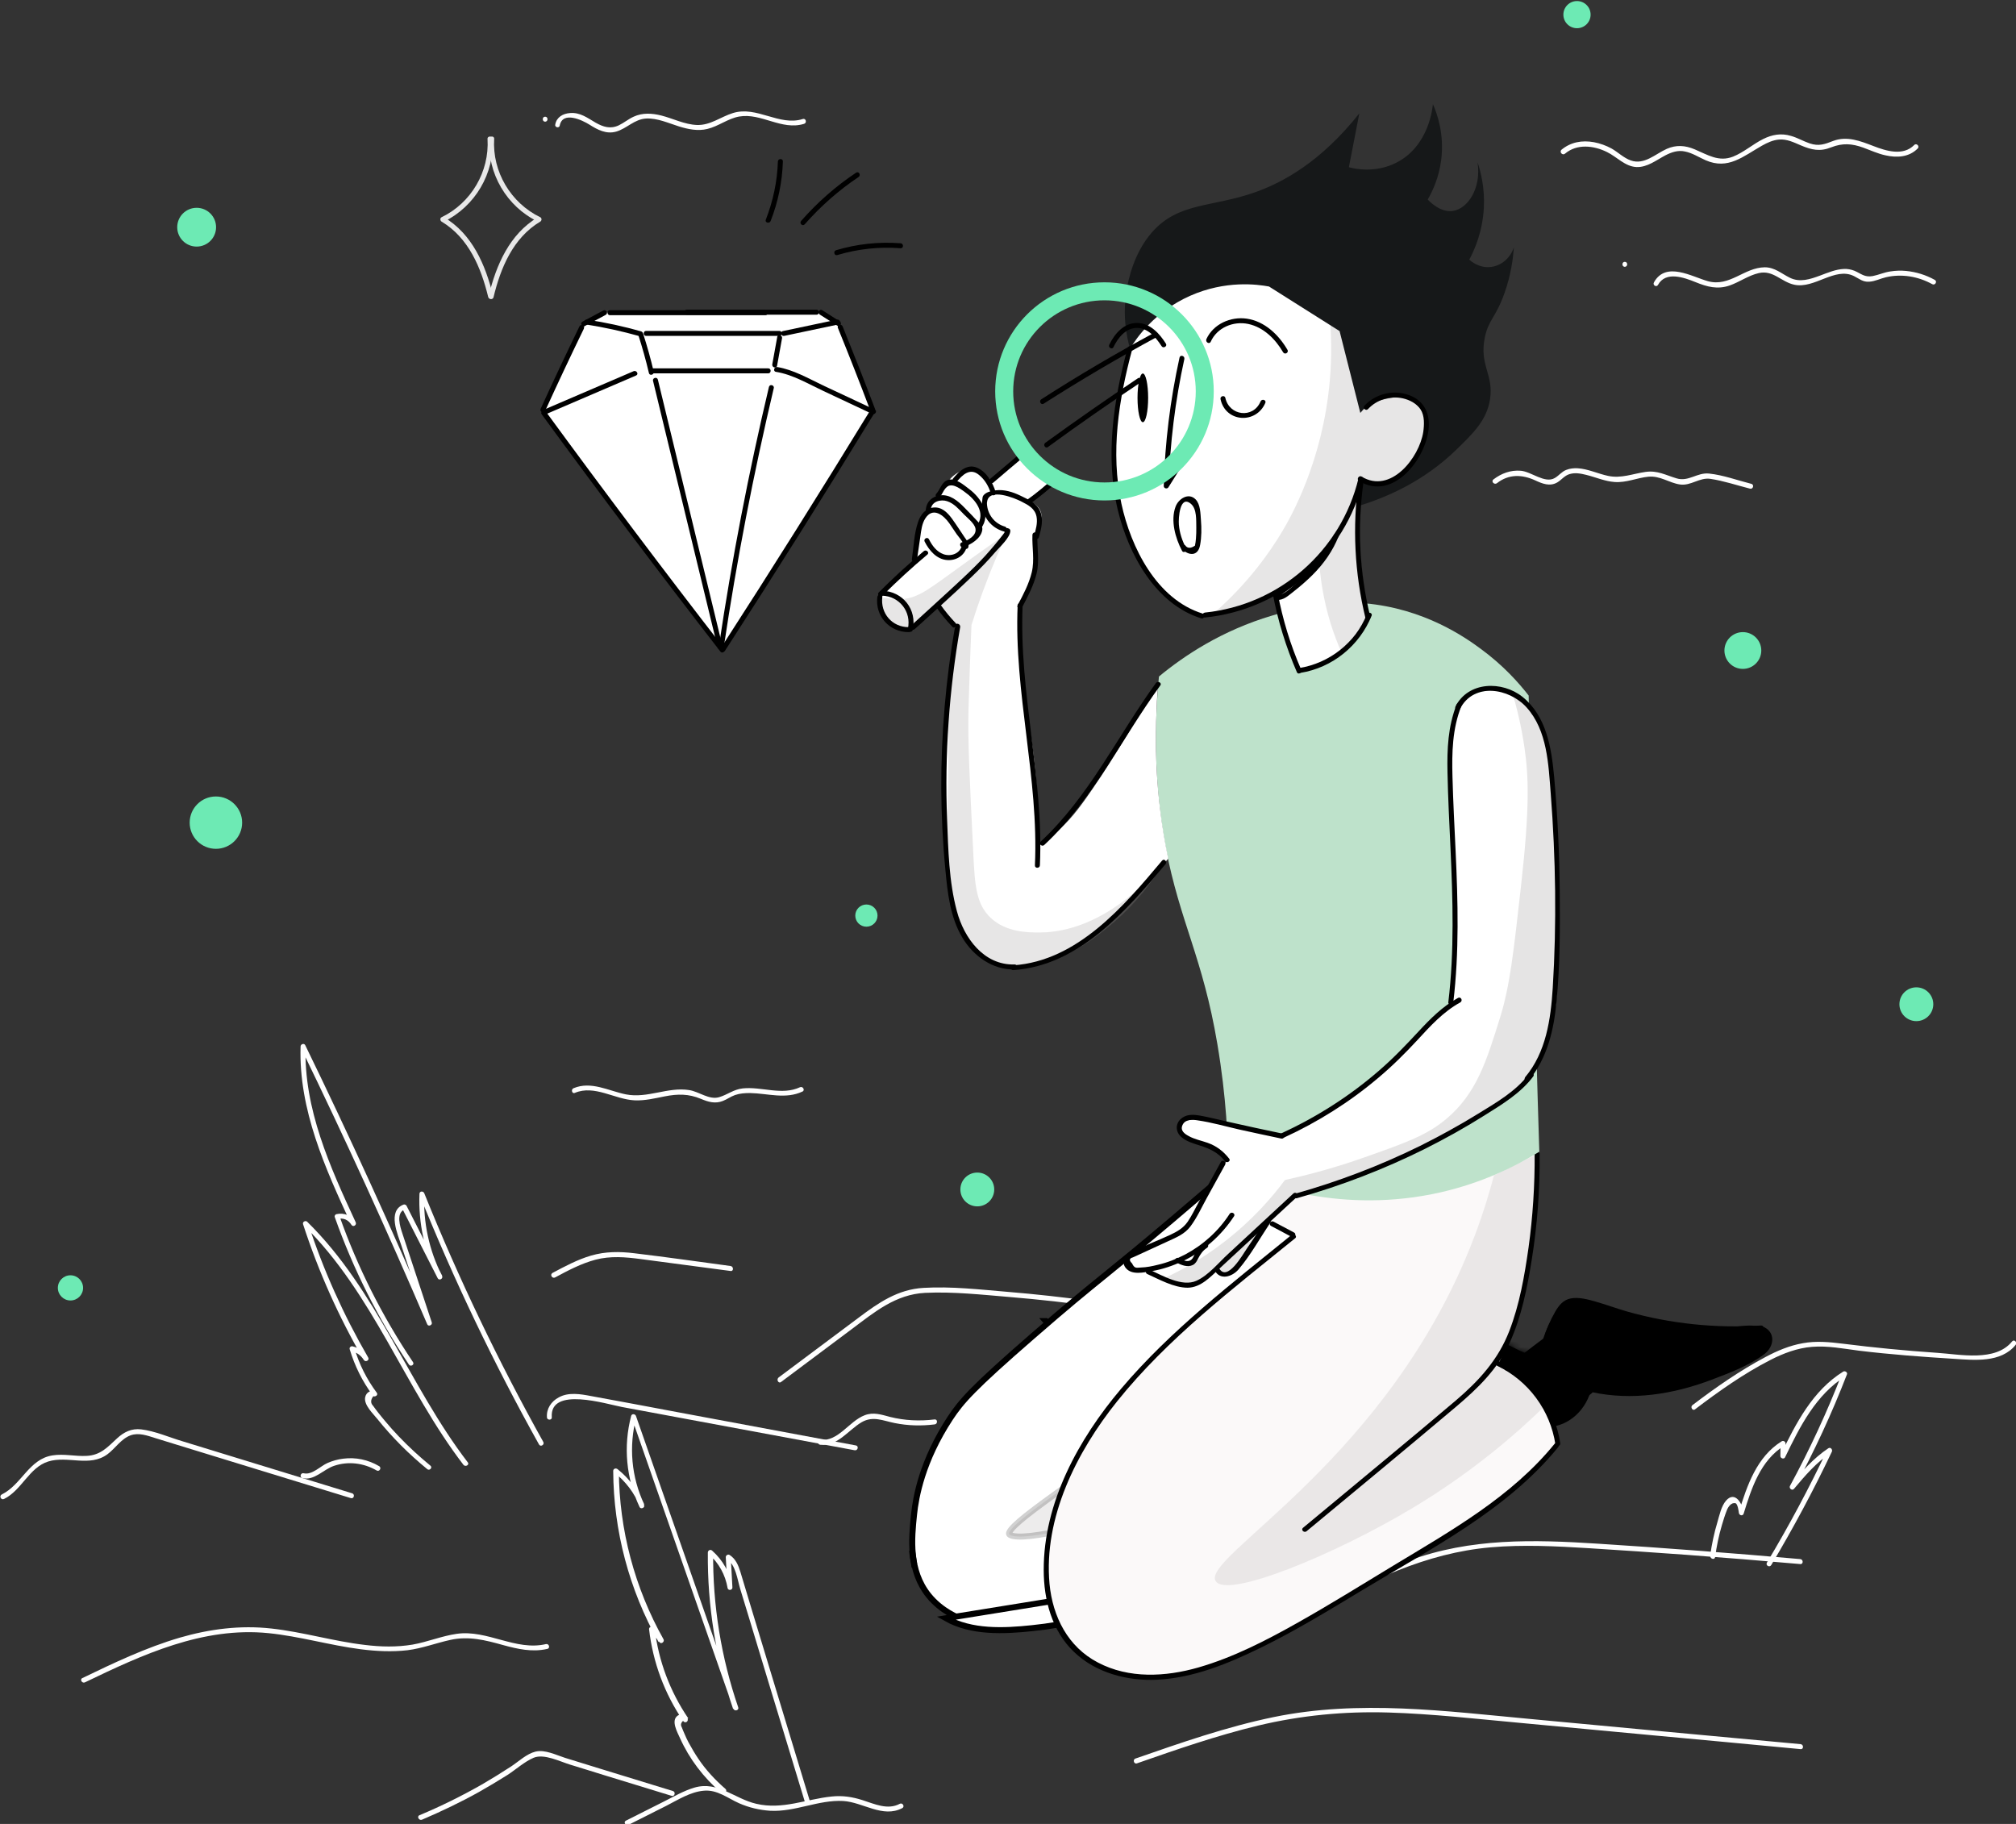 <svg width="336" height="304" viewBox="0 0 336 304" fill="none" xmlns="http://www.w3.org/2000/svg">
<rect x="0" y="0" width="336" height="304" fill="#333333" stroke="none"/>
<g clip-path="url(#clip0_58723_270)">
<path d="M0.676 249.836C3.609 248.4 4.854 244.589 8.036 243.595C11.301 242.574 14.926 244.589 17.915 242.38C19.215 241.414 20.184 239.812 21.761 239.232C23.145 238.735 24.584 239.287 25.912 239.702C27.046 240.061 28.181 240.392 29.315 240.751C33.881 242.159 38.419 243.54 42.985 244.948C48.159 246.522 53.306 248.124 58.481 249.698C58.979 249.864 59.2 249.063 58.702 248.897C49.239 245.998 39.803 243.098 30.339 240.199C28.125 239.536 25.829 238.514 23.532 238.238C21.927 238.045 20.654 238.68 19.52 239.729C17.942 241.193 16.753 242.546 14.456 242.656C12.547 242.767 10.665 242.27 8.756 242.574C4.826 243.181 3.609 247.461 0.288 249.091C-0.21 249.367 0.205 250.085 0.676 249.836Z" fill="white"/>
<path d="M50.401 246.357C52.365 246.854 53.915 244.893 55.686 244.313C58.066 243.512 60.611 243.844 62.77 245.086C63.24 245.362 63.655 244.644 63.185 244.368C61.358 243.291 59.283 242.85 57.18 243.126C56.267 243.236 55.409 243.485 54.579 243.844C53.389 244.368 52.006 245.887 50.622 245.556C50.096 245.418 49.875 246.219 50.401 246.357Z" fill="white"/>
<path d="M71.735 244.286C69.881 242.767 68.111 241.138 66.45 239.398C65.675 238.597 64.928 237.741 64.209 236.885C63.794 236.388 63.379 235.891 62.991 235.394C62.715 235.035 62.438 234.676 62.189 234.317C61.746 233.875 61.746 233.323 62.217 232.715C62.549 232.853 63.074 232.522 62.798 232.135C61.11 229.871 59.864 227.386 59.062 224.679C58.896 224.845 58.73 225.011 58.564 225.176C59.477 225.425 60.141 225.894 60.639 226.668C60.916 227.109 61.635 226.723 61.359 226.253C57.236 219.129 53.86 211.618 51.314 203.803C51.093 203.941 50.844 204.079 50.622 204.217C62.217 215.594 67.474 231.417 77.242 244.148C77.574 244.562 78.293 244.148 77.961 243.733C68.166 230.948 62.853 215.07 51.203 203.637C50.927 203.361 50.373 203.637 50.512 204.051C53.085 211.949 56.461 219.516 60.639 226.695C60.888 226.557 61.11 226.419 61.359 226.281C60.722 225.315 59.892 224.679 58.785 224.403C58.481 224.32 58.176 224.597 58.287 224.9C59.117 227.662 60.39 230.23 62.106 232.55C62.3 232.356 62.493 232.163 62.687 231.97C61.912 231.611 61.054 231.97 60.861 232.881C60.612 234.179 62.189 235.615 62.908 236.526C65.371 239.591 68.166 242.38 71.21 244.865C71.569 245.197 72.15 244.617 71.735 244.286Z" fill="white"/>
<path d="M68.83 227.027C63.739 219.433 59.615 211.286 56.572 202.671C56.489 202.836 56.378 203.002 56.295 203.168C57.236 202.947 58.038 203.306 58.564 204.134C58.841 204.604 59.505 204.19 59.283 203.72C54.994 194.469 50.622 184.832 50.927 174.421C50.678 174.504 50.401 174.559 50.152 174.642C57.54 189.83 64.569 205.211 71.21 220.731C71.403 221.172 72.123 220.841 71.957 220.399C70.85 217.085 69.771 213.744 68.664 210.43C68.138 208.801 67.585 207.2 67.059 205.57C66.699 204.493 65.924 202.146 67.474 201.566C67.308 201.511 67.17 201.428 67.004 201.373C68.996 205.266 70.961 209.16 72.953 213.054C73.202 213.523 73.921 213.109 73.672 212.64C71.514 208.415 70.518 203.748 70.712 198.998C70.435 199.026 70.158 199.081 69.909 199.108C75.665 213.385 82.334 227.303 89.832 240.751C90.082 241.22 90.801 240.806 90.552 240.337C83.081 226.944 76.44 213.109 70.712 198.888C70.546 198.473 69.909 198.501 69.909 198.998C69.716 203.886 70.767 208.663 72.981 213.054C73.23 212.916 73.451 212.778 73.7 212.64C71.708 208.746 69.743 204.852 67.751 200.959C67.668 200.821 67.446 200.71 67.28 200.765C64.513 201.787 66.284 205.736 66.893 207.586C68.332 211.922 69.743 216.285 71.182 220.62C71.431 220.51 71.68 220.399 71.929 220.289C65.288 204.769 58.26 189.388 50.871 174.2C50.678 173.814 50.097 174.035 50.097 174.421C49.764 184.97 54.22 194.773 58.564 204.134C58.813 203.996 59.034 203.858 59.283 203.72C58.564 202.588 57.402 202.091 56.074 202.367C55.852 202.422 55.714 202.671 55.797 202.864C58.868 211.535 63.019 219.764 68.138 227.413C68.415 227.883 69.134 227.468 68.83 227.027Z" fill="white"/>
<path d="M14.151 280.405C23.726 275.794 33.826 271.099 44.756 272.204C49.93 272.728 54.939 274.22 60.086 274.882C62.687 275.214 65.315 275.352 67.916 275.048C70.352 274.744 72.648 273.861 75.028 273.336C78.1 272.646 80.894 273.364 83.855 274.192C86.29 274.855 88.698 275.407 91.216 274.827C91.741 274.717 91.52 273.916 90.994 274.026C85.958 275.214 81.226 271.596 76.135 272.314C73.617 272.673 71.265 273.667 68.774 274.109C66.145 274.551 63.461 274.496 60.805 274.164C55.575 273.557 50.484 272.01 45.226 271.431C40.052 270.851 34.932 271.513 29.979 272.949C24.334 274.606 18.994 277.147 13.736 279.687C13.238 279.908 13.681 280.626 14.151 280.405Z" fill="white"/>
<path d="M70.324 303.297C73.562 301.917 76.744 300.398 79.815 298.686C81.42 297.775 82.998 296.836 84.575 295.842C85.986 294.93 87.397 293.632 88.947 292.97C90.69 292.252 93.319 293.605 95.062 294.13C96.916 294.709 98.77 295.262 100.596 295.842C104.387 297.001 108.178 298.161 111.942 299.321C112.44 299.487 112.661 298.686 112.163 298.52C108.123 297.278 104.055 296.035 100.015 294.792C98.078 294.185 96.141 293.605 94.204 292.997C92.71 292.528 90.829 291.561 89.251 291.948C87.785 292.307 86.457 293.577 85.211 294.406C83.606 295.455 81.946 296.477 80.286 297.443C76.938 299.349 73.479 301.061 69.909 302.552C69.411 302.773 69.854 303.491 70.324 303.297Z" fill="white"/>
<path d="M104.747 304.154C106.85 303.104 108.953 302.027 111.056 300.978C112.993 299.984 115.068 298.658 117.282 298.465C119.523 298.244 121.267 299.708 123.204 300.564C124.836 301.282 126.607 301.696 128.378 301.806C132.529 302.027 136.403 299.956 140.526 300.177C143.819 300.37 147.139 303.077 150.377 301.365C150.847 301.116 150.432 300.398 149.962 300.647C147.942 301.724 145.756 300.674 143.763 300.039C142.048 299.487 140.387 299.238 138.589 299.432C134.327 299.873 130.426 301.668 126.054 300.647C122.429 299.818 119.662 296.808 115.76 297.94C113.961 298.465 112.274 299.459 110.613 300.288C108.51 301.337 106.407 302.414 104.304 303.463C103.862 303.684 104.277 304.402 104.747 304.154Z" fill="white"/>
<path d="M120.907 298.161C119.191 296.67 117.642 295.013 116.369 293.108C115.788 292.252 115.262 291.34 114.764 290.429C114.515 289.96 114.293 289.49 114.1 289.021C113.934 288.634 113.768 288.275 113.629 287.889C113.38 287.474 113.491 287.088 113.961 286.729C114.21 286.618 114.46 286.508 114.709 286.397C111.665 281.924 109.755 276.843 109.119 271.486C108.87 271.596 108.649 271.679 108.4 271.79C108.898 272.425 109.396 273.06 109.921 273.723C110.226 274.109 110.807 273.612 110.586 273.225C105.771 264.637 103.197 254.972 103.142 245.142C102.893 245.252 102.672 245.335 102.423 245.445C104.304 246.964 105.743 248.842 106.629 251.079C106.878 250.968 107.127 250.858 107.376 250.747C105.217 246.191 104.775 241.055 106.047 236.195C105.771 236.195 105.522 236.195 105.245 236.195C110.918 252.404 116.563 268.586 122.235 284.796C122.401 285.293 123.204 285.072 123.038 284.575C120.187 276.263 118.776 267.537 118.859 258.728C118.61 258.838 118.389 258.921 118.14 259.032C119.828 260.55 120.879 262.456 121.267 264.693C121.35 265.162 122.097 265.052 122.069 264.582C121.986 262.898 121.875 261.186 121.792 259.501C121.571 259.612 121.377 259.75 121.156 259.86C122.623 260.799 122.899 263.284 123.37 264.831C123.868 266.488 124.366 268.144 124.892 269.829C125.915 273.253 126.967 276.65 127.991 280.074C130.066 286.895 132.141 293.743 134.217 300.564C134.383 301.061 135.185 300.867 135.019 300.343C132.778 292.997 130.564 285.624 128.323 278.279C127.244 274.689 126.137 271.099 125.058 267.509C124.504 265.659 123.951 263.837 123.397 261.986C123.038 260.854 122.623 259.832 121.599 259.17C121.35 259.004 120.962 259.225 120.962 259.529C121.045 261.213 121.156 262.925 121.239 264.61C121.516 264.582 121.792 264.527 122.041 264.499C121.654 262.124 120.492 260.053 118.693 258.452C118.416 258.203 118.001 258.369 117.974 258.755C117.891 267.62 119.302 276.429 122.18 284.823C122.457 284.741 122.706 284.685 122.982 284.603C117.31 268.393 111.665 252.211 105.992 236.001C105.854 235.642 105.3 235.587 105.19 236.001C103.861 241.11 104.36 246.439 106.601 251.189C106.795 251.603 107.542 251.3 107.348 250.858C106.407 248.483 104.941 246.467 102.921 244.865C102.644 244.645 102.201 244.783 102.201 245.169C102.257 255.138 104.858 264.969 109.755 273.667C109.977 273.502 110.198 273.336 110.42 273.17C109.921 272.535 109.423 271.9 108.898 271.237C108.676 270.961 108.15 271.182 108.178 271.541C108.815 277.064 110.752 282.283 113.878 286.867C114.155 287.254 114.709 287.005 114.626 286.536C114.487 285.762 113.574 285.486 112.938 285.956C111.775 286.784 112.91 288.745 113.325 289.684C114.902 293.191 117.254 296.256 120.16 298.769C120.741 299.072 121.322 298.493 120.907 298.161Z" fill="white"/>
<path d="M91.963 236.222C91.603 231.031 101.039 234.013 103.668 234.51C107.984 235.311 112.273 236.112 116.59 236.913C125.196 238.514 133.829 240.116 142.435 241.718C142.961 241.828 143.182 241.027 142.656 240.917C132.778 239.067 122.927 237.244 113.048 235.394C108.206 234.483 103.363 233.571 98.521 232.688C96.778 232.356 94.757 231.997 93.125 232.909C91.88 233.571 91.05 234.786 91.16 236.222C91.16 236.747 92.018 236.747 91.963 236.222Z" fill="white"/>
<path d="M136.707 240.806C139.585 241.11 141.356 238.376 143.597 237.051C145.507 235.946 147.167 236.802 149.132 237.189C151.318 237.631 153.559 237.686 155.773 237.41C156.298 237.354 156.298 236.526 155.773 236.581C153.282 236.885 150.792 236.775 148.357 236.167C146.89 235.78 145.562 235.311 144.096 235.891C141.494 236.885 139.723 240.309 136.707 239.978C136.182 239.923 136.182 240.751 136.707 240.806Z" fill="white"/>
<path d="M189.476 293.909C196.117 291.589 202.814 289.269 209.676 287.612C216.843 285.9 224.065 285.21 231.426 285.431C238.703 285.652 245.925 286.48 253.175 287.143C260.453 287.833 267.73 288.496 275.008 289.187C283.365 289.96 291.749 290.733 300.106 291.534C300.631 291.589 300.631 290.761 300.106 290.705C285.191 289.325 270.276 287.944 255.334 286.536C240.972 285.21 226.528 283.249 212.222 286.204C204.363 287.833 196.781 290.484 189.227 293.108C188.757 293.273 188.978 294.074 189.476 293.909Z" fill="white"/>
<path d="M218.725 266.736C223.678 265.687 228.326 263.616 233.003 261.738C238.011 259.75 243.075 258.369 248.443 257.9C253.867 257.43 259.318 257.706 264.714 258.038C270.138 258.369 275.561 258.756 281.012 259.142C287.349 259.612 293.714 260.136 300.05 260.689C300.576 260.744 300.576 259.915 300.05 259.86C288.816 258.866 277.581 258.01 266.319 257.292C255.61 256.602 245.068 256.326 234.857 260.109C229.433 262.125 224.176 264.693 218.476 265.908C218.005 266.046 218.199 266.847 218.725 266.736Z" fill="white"/>
<path d="M282.507 234.897C286.464 231.887 290.642 228.932 295.069 226.668C297.228 225.563 299.552 224.679 301.987 224.486C304.616 224.265 307.245 224.79 309.818 225.121C315.048 225.756 320.306 226.143 325.563 226.474C329.05 226.695 333.477 227.192 335.94 224.155C336.272 223.74 335.691 223.161 335.359 223.575C332.564 227.027 326.67 225.729 322.851 225.48C317.594 225.121 312.392 224.624 307.162 223.961C304.92 223.685 302.707 223.464 300.465 223.879C298.252 224.265 296.176 225.149 294.212 226.198C289.95 228.462 285.91 231.279 282.064 234.206C281.677 234.51 282.092 235.228 282.507 234.897Z" fill="white"/>
<path d="M130.177 230.34C134.106 227.386 138.063 224.458 141.992 221.504C145.756 218.687 149.27 215.732 154.195 215.484C158.844 215.263 163.604 215.788 168.225 216.174C173.206 216.588 178.159 217.141 183.084 217.831C187.235 218.411 192.188 219.957 196.117 217.803C196.588 217.555 196.173 216.837 195.702 217.085C193.682 218.19 191.441 218.19 189.2 217.914C186.792 217.61 184.385 217.196 181.977 216.864C177.329 216.229 172.652 215.705 167.948 215.318C163.327 214.931 158.54 214.379 153.919 214.655C149.63 214.904 146.448 217.113 143.099 219.626C138.644 222.94 134.217 226.281 129.762 229.595C129.347 229.954 129.762 230.672 130.177 230.34Z" fill="white"/>
<path d="M285.855 259.529C286.104 257.706 286.464 255.939 286.99 254.172C287.239 253.343 287.488 252.515 287.82 251.686C288.014 251.189 288.539 250.361 289.259 250.554C289.619 250.665 289.785 251.907 289.812 252.156C289.868 252.598 290.476 252.736 290.615 252.266C291.915 248.041 293.41 243.402 297.394 240.944C297.173 240.834 296.979 240.696 296.758 240.585C296.758 241.276 296.73 241.994 296.73 242.684C296.73 243.071 297.311 243.264 297.505 242.905C299.968 237.796 302.652 232.439 307.633 229.346C307.439 229.181 307.217 229.043 307.024 228.877C304.533 235.311 301.628 241.579 298.335 247.655C298.114 248.041 298.667 248.538 298.999 248.152C300.853 245.943 302.735 243.733 305.17 242.132C304.976 241.938 304.782 241.745 304.589 241.552C301.517 248.014 298.169 254.31 294.489 260.44C294.212 260.909 294.931 261.324 295.208 260.854C298.861 254.724 302.237 248.428 305.308 241.966C305.474 241.635 305.114 241.138 304.727 241.386C302.237 243.043 300.3 245.28 298.39 247.544C298.612 247.71 298.833 247.876 299.054 248.041C302.375 241.911 305.308 235.587 307.826 229.07C307.965 228.739 307.494 228.435 307.217 228.601C302.098 231.776 299.331 237.216 296.785 242.463C297.034 242.546 297.311 242.601 297.56 242.684C297.56 241.994 297.588 241.276 297.588 240.585C297.588 240.282 297.228 240.061 296.951 240.226C292.801 242.794 291.168 247.599 289.812 252.045C290.089 252.073 290.366 252.128 290.615 252.156C290.476 250.747 289.203 248.345 287.654 250.14C286.879 251.051 286.575 252.542 286.243 253.675C285.689 255.497 285.302 257.375 285.025 259.28C284.997 259.833 285.772 260.053 285.855 259.529Z" fill="white"/>
<path d="M92.516 212.916C94.675 211.756 96.861 210.596 99.241 209.961C101.759 209.298 104.249 209.519 106.767 209.851C111.776 210.513 116.784 211.176 121.765 211.839C122.291 211.922 122.291 211.093 121.765 211.01C116.424 210.292 111.056 209.519 105.716 208.884C103.253 208.58 100.901 208.58 98.521 209.271C96.252 209.933 94.149 211.066 92.074 212.17C91.603 212.474 92.046 213.164 92.516 212.916Z" fill="white"/>
<path d="M260.84 25.607C262.833 23.923 265.627 24.254 267.813 25.331C269.474 26.132 270.83 27.761 272.767 27.844C274.565 27.899 276.059 26.684 277.581 25.884C278.605 25.359 279.657 25 280.819 25.248C282.064 25.497 283.143 26.215 284.278 26.712C288.013 28.341 290.504 26.077 293.658 24.282C294.544 23.785 295.485 23.343 296.508 23.26C297.809 23.15 298.971 23.73 300.133 24.227C301.96 25 303.343 25.304 305.197 24.558C307.107 23.812 308.656 23.923 310.565 24.613C311.783 25.055 312.945 25.607 314.218 25.884C316.127 26.325 318.175 26.215 319.614 24.751C320.001 24.365 319.393 23.785 319.033 24.172C317.179 26.049 314.356 25.166 312.226 24.337C310.067 23.509 307.854 22.625 305.557 23.481C304.118 24.033 303.15 24.42 301.6 23.895C300.548 23.536 299.58 22.956 298.501 22.653C296.868 22.156 295.346 22.432 293.852 23.177C292.136 24.033 290.642 25.387 288.844 26.105C286.464 27.043 284.61 25.801 282.451 24.89C280.874 24.227 279.38 24.116 277.803 24.807C275.893 25.663 274.039 27.54 271.798 26.74C270.608 26.325 269.667 25.359 268.588 24.751C267.675 24.254 266.679 23.895 265.655 23.702C263.69 23.343 261.781 23.674 260.231 24.972C259.844 25.387 260.453 25.966 260.84 25.607Z" fill="white"/>
<path d="M270.802 44.468C271.328 44.468 271.328 43.639 270.802 43.639C270.276 43.639 270.276 44.468 270.802 44.468Z" fill="white"/>
<path d="M276.336 47.478C277.637 45.131 280.708 46.263 282.617 47.036C284.527 47.809 286.242 48.279 288.262 47.588C289.923 47.008 291.417 45.904 293.132 45.517C295.512 44.965 296.868 46.981 299.026 47.45C302.402 48.196 305.806 44.44 308.988 46.014C309.874 46.456 310.482 47.036 311.534 46.953C312.502 46.898 313.388 46.429 314.329 46.208C316.957 45.6 319.697 46.07 322.049 47.367C322.519 47.616 322.934 46.898 322.464 46.65C320.97 45.821 319.365 45.324 317.677 45.158C316.819 45.075 315.934 45.103 315.076 45.241C314.052 45.379 313.111 45.821 312.115 46.014C310.759 46.263 310.178 45.6 309.071 45.131C308.518 44.91 307.909 44.799 307.328 44.827C305.944 44.882 304.616 45.462 303.343 45.932C301.711 46.539 299.967 47.119 298.307 46.291C296.896 45.6 295.789 44.551 294.129 44.551C290.697 44.578 288.29 47.865 284.665 46.87C281.981 46.125 277.664 43.502 275.672 47.036C275.368 47.533 276.087 47.947 276.336 47.478Z" fill="white"/>
<path d="M249.495 80.532C251.46 78.986 253.701 79.069 255.86 80.063C257.049 80.615 258.322 81.14 259.567 80.394C260.287 79.953 260.757 79.262 261.615 79.014C262.528 78.737 263.497 78.931 264.382 79.152C265.959 79.538 267.481 80.229 269.114 80.339C271.051 80.477 272.822 79.649 274.704 79.455C276.724 79.262 278.135 80.477 280.016 80.753C281.843 81.002 283.254 79.538 285.08 79.814C287.294 80.146 289.48 80.891 291.666 81.444C292.192 81.582 292.413 80.781 291.887 80.643C289.591 80.063 287.211 79.179 284.859 78.931C282.867 78.71 281.428 80.339 279.435 79.732C277.581 79.179 276.253 78.379 274.261 78.655C272.13 78.958 270.193 79.787 268.007 79.317C266.319 78.958 264.687 78.158 262.943 78.047C262.307 78.019 261.643 78.075 261.034 78.323C260.259 78.627 259.844 79.262 259.125 79.676C257.464 80.643 255.223 78.599 253.452 78.461C251.764 78.323 250.215 78.903 248.886 79.925C248.471 80.284 249.08 80.864 249.495 80.532Z" fill="white"/>
<path d="M90.856 20.278C91.382 20.278 91.382 19.45 90.856 19.45C90.331 19.45 90.331 20.278 90.856 20.278Z" fill="white"/>
<path d="M93.291 20.913C93.789 18.455 97.054 20.029 98.244 20.775C99.6 21.631 101.039 22.404 102.699 21.935C104.498 21.41 105.715 19.864 107.708 19.753C109.589 19.67 111.416 20.526 113.187 21.079C114.708 21.548 116.313 21.88 117.891 21.493C119.745 21.051 121.322 19.753 123.204 19.422C126.911 18.787 130.26 21.797 134.023 20.637C134.521 20.471 134.327 19.67 133.802 19.836C129.872 21.079 126.137 17.599 122.152 18.842C120.104 19.477 118.389 20.913 116.147 20.83C114.072 20.747 112.19 19.753 110.226 19.256C108.676 18.869 107.099 18.759 105.605 19.449C104.747 19.836 104 20.471 103.142 20.885C101.731 21.548 100.541 21.162 99.268 20.444C97.884 19.643 96.695 18.704 95.007 18.842C93.817 18.925 92.765 19.532 92.544 20.747C92.406 21.217 93.208 21.438 93.291 20.913Z" fill="white"/>
<path d="M95.809 182.153C99.102 180.773 102.422 183.23 105.743 183.396C107.459 183.479 109.119 183.065 110.807 182.733C112.937 182.319 114.764 182.291 116.811 183.147C118.057 183.672 119.191 184.003 120.464 183.506C121.183 183.23 121.792 182.761 122.512 182.512C123.314 182.236 124.144 182.181 125.002 182.181C127.963 182.236 130.924 183.258 133.746 181.932C134.217 181.711 133.802 180.994 133.331 181.214C130.315 182.623 126.967 181.076 123.785 181.408C122.263 181.573 121.266 182.457 119.855 182.871C118.167 183.368 116.507 181.932 114.847 181.684C111.277 181.132 107.901 183.12 104.304 182.402C101.426 181.822 98.521 180.137 95.588 181.38C95.117 181.573 95.339 182.374 95.809 182.153Z" fill="white"/>
<path d="M35.984 141.477C38.398 141.477 40.356 139.524 40.356 137.114C40.356 134.705 38.398 132.751 35.984 132.751C33.569 132.751 31.612 134.705 31.612 137.114C31.612 139.524 33.569 141.477 35.984 141.477Z" fill="#6DEAB4"/>
<path d="M290.476 111.488C292.173 111.488 293.548 110.116 293.548 108.423C293.548 106.73 292.173 105.358 290.476 105.358C288.78 105.358 287.405 106.73 287.405 108.423C287.405 110.116 288.78 111.488 290.476 111.488Z" fill="#6DEAB4"/>
<path d="M262.833 4.703C264.086 4.703 265.102 3.69 265.102 2.439C265.102 1.188 264.086 0.175 262.833 0.175C261.579 0.175 260.563 1.188 260.563 2.439C260.563 3.69 261.579 4.703 262.833 4.703Z" fill="#6DEAB4"/>
<path d="M162.884 201.069C164.443 201.069 165.706 199.808 165.706 198.252C165.706 196.697 164.443 195.436 162.884 195.436C161.325 195.436 160.062 196.697 160.062 198.252C160.062 199.808 161.325 201.069 162.884 201.069Z" fill="#6DEAB4"/>
<path d="M32.774 41.099C34.562 41.099 36.012 39.653 36.012 37.868C36.012 36.084 34.562 34.637 32.774 34.637C30.986 34.637 29.537 36.084 29.537 37.868C29.537 39.653 30.986 41.099 32.774 41.099Z" fill="#6DEAB4"/>
<path d="M144.4 154.456C145.424 154.456 146.254 153.628 146.254 152.606C146.254 151.584 145.424 150.756 144.4 150.756C143.376 150.756 142.546 151.584 142.546 152.606C142.546 153.628 143.376 154.456 144.4 154.456Z" fill="#6DEAB4"/>
<path d="M319.392 170.196C320.951 170.196 322.215 168.935 322.215 167.38C322.215 165.824 320.951 164.563 319.392 164.563C317.833 164.563 316.57 165.824 316.57 167.38C316.57 168.935 317.833 170.196 319.392 170.196Z" fill="#6DEAB4"/>
<path d="M11.744 216.754C12.906 216.754 13.847 215.814 13.847 214.655C13.847 213.496 12.906 212.557 11.744 212.557C10.583 212.557 9.641 213.496 9.641 214.655C9.641 215.814 10.583 216.754 11.744 216.754Z" fill="#6DEAB4"/>
<path d="M97.746 53.664C95.339 58.551 92.904 63.439 90.497 68.327C100.458 81.665 110.42 94.975 120.381 108.313C122.955 104.419 125.501 100.442 128.074 96.438C134.134 86.939 139.917 77.55 145.452 68.244C143.57 63.467 141.661 58.662 139.779 53.885C138.561 53.249 137.344 52.642 136.126 52.007C124.338 52.035 112.551 52.062 100.79 52.09C99.739 52.642 98.743 53.167 97.746 53.664Z" fill="white"/>
<path d="M90.829 68.548C92.932 63.936 95.09 59.352 97.304 54.796C97.525 54.326 96.833 53.885 96.584 54.382C94.371 58.938 92.212 63.522 90.109 68.133C89.888 68.603 90.607 69.045 90.829 68.548Z" fill="black"/>
<path d="M90.275 69.045C100.015 82.383 109.949 95.555 120.077 108.616C120.409 109.031 120.99 108.451 120.658 108.036C110.586 95.03 100.707 81.913 90.995 68.631C90.69 68.216 89.971 68.631 90.275 69.045Z" fill="black"/>
<path d="M97.497 54.327C98.659 53.719 99.794 53.084 100.956 52.476C101.426 52.228 101.011 51.51 100.541 51.758C99.379 52.366 98.244 53.001 97.082 53.608C96.584 53.885 97.027 54.575 97.497 54.327Z" fill="black"/>
<path d="M101.648 52.531C110.282 52.531 118.943 52.531 127.576 52.531C128.102 52.531 128.102 51.703 127.576 51.703C118.943 51.703 110.282 51.703 101.648 51.703C101.122 51.703 101.122 52.531 101.648 52.531Z" fill="black"/>
<path d="M145.839 68.161C144.095 63.55 142.297 58.993 140.443 54.409C140.249 53.912 139.447 54.133 139.64 54.63C141.494 59.187 143.293 63.77 145.036 68.382C145.23 68.879 146.032 68.658 145.839 68.161Z" fill="black"/>
<path d="M144.926 68.576C136.818 81.83 128.545 95.002 120.105 108.064C119.8 108.506 120.52 108.92 120.824 108.478C129.264 95.417 137.538 82.272 145.645 68.99C145.922 68.548 145.203 68.106 144.926 68.576Z" fill="black"/>
<path d="M139.945 53.553C138.976 52.946 138.008 52.31 137.039 51.703C136.597 51.427 136.182 52.117 136.624 52.421C137.593 53.029 138.561 53.664 139.53 54.271C140 54.575 140.415 53.857 139.945 53.553Z" fill="black"/>
<path d="M136.099 51.62C128.876 51.62 121.654 51.62 114.46 51.62C113.934 51.62 113.934 52.449 114.46 52.449C121.682 52.449 128.904 52.449 136.099 52.449C136.624 52.449 136.624 51.62 136.099 51.62Z" fill="black"/>
<path d="M91.161 68.962C96.114 66.836 101.067 64.71 106.02 62.583C106.518 62.362 106.075 61.672 105.605 61.865C100.652 63.992 95.699 66.118 90.746 68.244C90.275 68.465 90.69 69.183 91.161 68.962Z" fill="black"/>
<path d="M97.636 54.078C100.68 54.547 103.668 55.21 106.629 56.038C107.155 56.176 107.376 55.376 106.85 55.238C103.89 54.382 100.901 53.746 97.857 53.277C97.332 53.194 97.082 53.995 97.636 54.078Z" fill="black"/>
<path d="M106.407 55.901C107.071 57.972 107.652 60.043 108.151 62.169C108.261 62.694 109.064 62.473 108.953 61.948C108.455 59.822 107.874 57.751 107.21 55.68C107.044 55.182 106.241 55.376 106.407 55.901Z" fill="black"/>
<path d="M107.68 55.983C115.096 55.983 122.485 55.983 129.9 55.983C130.426 55.983 130.426 55.155 129.9 55.155C122.485 55.155 115.096 55.155 107.68 55.155C107.155 55.155 107.155 55.983 107.68 55.983Z" fill="black"/>
<path d="M129.541 56.149C129.264 57.668 128.987 59.214 128.711 60.733C128.628 61.258 129.43 61.479 129.513 60.954C129.79 59.435 130.066 57.889 130.343 56.37C130.426 55.845 129.624 55.624 129.541 56.149Z" fill="black"/>
<path d="M108.594 62.224C115.069 62.224 121.544 62.224 128.046 62.224C128.572 62.224 128.572 61.396 128.046 61.396C121.571 61.396 115.096 61.396 108.594 61.396C108.068 61.396 108.068 62.224 108.594 62.224Z" fill="black"/>
<path d="M130.703 55.983C133.719 55.348 136.707 54.713 139.723 54.078C140.249 53.968 140.028 53.167 139.502 53.277C136.486 53.912 133.497 54.547 130.481 55.182C129.956 55.293 130.177 56.094 130.703 55.983Z" fill="black"/>
<path d="M129.319 61.976C132.114 62.417 134.715 63.992 137.261 65.179C139.973 66.449 142.657 67.719 145.368 68.99C145.839 69.211 146.282 68.493 145.784 68.272C142.906 66.919 140.056 65.593 137.178 64.24C134.743 63.08 132.225 61.617 129.541 61.175C129.015 61.092 128.793 61.893 129.319 61.976Z" fill="black"/>
<path d="M108.843 63.494C112.44 78.296 116.009 93.125 119.607 107.926C119.745 108.451 120.52 108.23 120.409 107.705C116.812 92.904 113.242 78.075 109.645 63.273C109.507 62.749 108.704 62.97 108.843 63.494Z" fill="black"/>
<path d="M128.157 64.489C124.781 78.737 121.986 93.152 119.828 107.65C119.745 108.174 120.547 108.395 120.63 107.871C122.789 93.373 125.583 78.986 128.959 64.709C129.098 64.185 128.295 63.964 128.157 64.489Z" fill="black"/>
<path d="M128.434 36.847C129.679 33.671 130.371 30.33 130.482 26.905C130.509 26.381 129.679 26.381 129.651 26.905C129.541 30.247 128.849 33.505 127.631 36.626C127.438 37.123 128.24 37.316 128.434 36.847Z" fill="black"/>
<path d="M134.106 37.399C136.763 34.389 139.751 31.738 143.1 29.501C143.542 29.197 143.127 28.479 142.684 28.783C139.281 31.047 136.209 33.754 133.525 36.819C133.166 37.206 133.747 37.785 134.106 37.399Z" fill="black"/>
<path d="M139.557 42.508C142.989 41.486 146.531 41.099 150.1 41.375C150.626 41.403 150.626 40.575 150.1 40.547C146.448 40.271 142.85 40.657 139.336 41.707C138.838 41.872 139.032 42.673 139.557 42.508Z" fill="black"/>
<path d="M81.254 23.15C81.586 28.617 78.515 33.837 73.589 36.211C73.313 36.349 73.34 36.764 73.589 36.929C78.1 39.636 80.175 44.606 81.365 49.494C81.503 50.019 82.278 49.798 82.168 49.273C80.922 44.164 78.709 39 74.004 36.211C74.004 36.46 74.004 36.681 74.004 36.929C79.179 34.416 82.444 28.866 82.085 23.15C82.057 22.625 81.227 22.625 81.254 23.15Z" fill="#E8E8E8"/>
<path d="M81.559 23.15C81.199 28.894 84.464 34.444 89.639 36.929C89.639 36.681 89.639 36.46 89.639 36.211C84.907 39.028 82.693 44.192 81.448 49.328C81.31 49.853 82.112 50.074 82.251 49.549C83.44 44.634 85.516 39.636 90.054 36.929C90.303 36.791 90.331 36.349 90.054 36.211C85.128 33.837 82.029 28.617 82.361 23.15C82.417 22.625 81.587 22.625 81.559 23.15Z" fill="#E8E8E8"/>
<path d="M225.114 225.597L225.114 225.597C224.257 226.849 222.854 227.625 220.352 229.009L220.35 229.011L220.108 228.573L220.353 229.009C219.006 229.767 217.809 230.332 216.875 230.742C217.257 232.319 217.639 233.902 218.021 235.484C218.375 236.95 218.729 238.416 219.083 239.878C221.117 238.29 223.242 236.681 225.459 235.072L225.464 235.069L225.464 235.069C226.903 234.047 228.317 233.051 229.732 232.082L229.86 231.994H230.014H230.015C231.149 231.994 232.778 231.994 234.766 231.967C239.318 231.884 241.184 231.705 242.39 231.569C242.502 231.557 242.608 231.545 242.711 231.533C243.742 231.414 244.399 231.338 246.196 231.415L246.197 231.415C246.32 231.421 246.444 231.427 246.568 231.433C248.293 231.518 250.165 231.61 252.133 230.688L252.138 230.686C253.042 230.274 253.577 229.827 253.96 229.302C254.683 228.29 254.787 227.183 254.771 226.537C254.302 226.38 253.702 226.179 252.975 225.959L252.972 225.958C250.391 225.158 248.466 224.739 246.849 224.386C246.471 224.304 246.109 224.225 245.76 224.146C245.603 224.111 245.449 224.076 245.296 224.042C241.015 223.09 238.745 222.586 235.879 221.561L225.114 225.597ZM225.114 225.597L225.117 225.592C225.598 224.873 225.787 224.287 225.953 223.776C225.974 223.709 225.995 223.644 226.017 223.581C226.194 223.046 226.395 222.54 226.988 221.86L226.997 221.85L227.005 221.839C227.165 221.633 228.015 220.733 229.105 220.251L225.114 225.597Z" fill="black" stroke="black"/>
<path d="M195.444 203.218L195.445 203.218C197.176 201.748 198.514 200.602 199.571 199.696C203.068 196.7 203.503 196.327 204.982 195.548C210.117 192.898 216.361 191.637 221.698 191.8C224.366 191.882 226.784 192.319 228.713 193.098C230.645 193.879 232.043 194.985 232.751 196.38L232.751 196.38C233.652 198.154 233.431 200.39 232.531 202.969C231.634 205.538 230.107 208.33 228.553 211.156L228.553 211.156C226.067 215.682 223.088 218.902 221.182 220.941C218.356 223.954 215.666 226.199 213.608 227.761L213.177 228.087L213.537 228.491C214.412 229.474 215.669 230.974 216.981 232.938L216.982 232.939C218.615 235.37 220.031 237.51 220.727 240.612L220.727 240.612C221.013 241.883 221.301 243.893 220.998 246.47C215.275 249.957 210.719 252.979 207.627 255.054L207.626 255.054C205.792 256.287 204.288 257.324 202.977 258.228C199.243 260.801 197.075 262.296 193.295 264.162L193.295 264.162C187.854 266.849 183.515 268.137 181.65 268.657C179.95 269.122 175.641 270.217 169.987 270.628C165.685 270.933 163.414 271.056 160.627 269.997L160.623 269.995C159.677 269.645 156.905 268.551 154.778 265.924C151.412 261.744 151.923 256.435 152.341 252.429L152.341 252.428C152.639 249.53 153.672 243.538 158.376 236.36C160.244 233.551 162.078 231.408 172.122 222.682L172.123 222.682C177.913 217.635 180.879 215.227 184.322 212.433C187.123 210.159 190.238 207.63 195.444 203.218Z" fill="white" stroke="black"/>
<path opacity="0.18" d="M221.614 212.748L221.615 212.747C225.11 208.096 227.514 203.699 229.136 200.237C229.167 202.927 228.864 206.304 227.631 209.996L227.63 209.999C226.08 214.747 223.69 217.894 222.093 219.955L222.091 219.957C219.225 223.689 216.166 226.197 213.951 227.78L213.559 228.06L213.825 228.462C215.563 231.09 217.301 233.744 219.04 236.399C211.881 241.515 200.609 248.382 185.406 252.864L185.404 252.864C184.341 253.181 180.165 254.412 176.129 255.263C174.107 255.69 172.144 256.016 170.631 256.09C169.871 256.127 169.256 256.099 168.814 256.002C168.347 255.9 168.215 255.753 168.185 255.683L168.185 255.683C168.17 255.649 168.139 255.556 168.265 255.314C168.396 255.063 168.662 254.724 169.125 254.27C170.046 253.364 171.63 252.112 174.079 250.315C176.732 248.369 180.366 245.81 185.212 242.398C189.299 239.519 194.249 236.034 200.198 231.797L200.198 231.797C209.383 225.254 215.53 220.797 221.614 212.748Z" fill="#9B9797" stroke="black"/>
<path d="M194.443 264.251C194.443 264.251 194.443 264.251 194.442 264.251L194.342 264.061M194.443 264.251L194.342 264.061M194.443 264.251C199.234 261.707 203.659 258.603 208.051 255.52L208.078 255.501C212.469 252.419 216.828 249.359 221.532 246.854C221.532 246.854 221.533 246.854 221.533 246.853L221.456 246.709C221.467 246.697 221.475 246.691 221.478 246.689C221.479 246.688 221.48 246.688 221.48 246.688L221.478 246.689C221.47 246.693 221.461 246.698 221.453 246.702L221.298 246.412M194.443 264.251L194.208 263.809M194.342 264.061C194.342 264.061 194.342 264.061 194.342 264.061M194.342 264.061C192.508 265.047 190.628 265.951 188.679 266.742L194.208 263.809M194.342 264.061L194.208 263.809M194.342 264.061L194.208 263.809M194.342 264.061C198.121 262.029 201.699 259.649 205.255 257.191C206.068 256.63 206.88 256.064 207.693 255.497C212.143 252.396 216.625 249.272 221.452 246.703L221.298 246.412M194.208 263.809C198.982 261.275 203.394 258.178 207.803 255.083C212.186 252.006 216.567 248.931 221.298 246.412M194.208 263.809L157.654 269.719C161.916 272.121 167.284 271.873 171.988 271.376C177.771 270.796 183.472 269.387 188.867 267.206C195.815 264.384 201.897 260.146 207.984 255.904C212.443 252.797 216.905 249.687 221.713 247.13C222.184 246.882 221.769 246.164 221.298 246.412M152.352 260.719L152.646 260.661L152.352 260.719C152.198 259.966 152.086 259.2 152.009 258.431L152.352 260.719ZM174.304 220.193L174.534 220.455L174.305 220.193C174.305 220.193 174.305 220.193 174.304 220.193Z" fill="white" stroke="black"/>
<mask id="path-60-inside-1_58723_270" fill="white">
<path d="M177.522 251.686C186.598 248.179 194.817 242.933 202.62 237.189C206.466 234.372 210.257 231.445 214.02 228.518C217.728 225.618 221.27 222.553 224.148 218.825C224.48 218.411 223.761 217.997 223.429 218.411C220.496 222.222 216.815 225.287 213.052 228.242C209.344 231.141 205.608 234.013 201.79 236.802C194.153 242.38 186.156 247.517 177.301 250.913C176.803 251.079 177.024 251.88 177.522 251.686Z"/>
</mask>
<path d="M177.522 251.686C186.598 248.179 194.817 242.933 202.62 237.189C206.466 234.372 210.257 231.445 214.02 228.518C217.728 225.618 221.27 222.553 224.148 218.825C224.48 218.411 223.761 217.997 223.429 218.411C220.496 222.222 216.815 225.287 213.052 228.242C209.344 231.141 205.608 234.013 201.79 236.802C194.153 242.38 186.156 247.517 177.301 250.913C176.803 251.079 177.024 251.88 177.522 251.686Z" fill="black"/>
<path d="M177.522 251.686L177.162 250.754L177.16 250.754L177.522 251.686ZM202.62 237.189L202.029 236.382L202.027 236.383L202.62 237.189ZM214.02 228.518L214.634 229.307L214.636 229.306L214.02 228.518ZM224.148 218.825L223.368 218.2L223.362 218.207L223.357 218.214L224.148 218.825ZM223.429 218.411L222.648 217.786L222.642 217.793L222.636 217.801L223.429 218.411ZM213.052 228.242L213.668 229.03L213.669 229.028L213.052 228.242ZM177.301 250.913L177.616 251.862L177.638 251.855L177.659 251.847L177.301 250.913ZM177.883 252.619C187.078 249.066 195.379 243.761 203.213 237.994L202.027 236.383C194.255 242.105 186.118 247.293 177.162 250.754L177.883 252.619ZM203.211 237.996C207.07 235.17 210.87 232.235 214.634 229.307L213.406 227.729C209.644 230.655 205.863 233.575 202.029 236.382L203.211 237.996ZM214.636 229.306C218.364 226.391 221.985 223.264 224.94 219.436L223.357 218.214C220.556 221.842 217.092 224.846 213.404 227.73L214.636 229.306ZM224.928 219.451C225.189 219.125 225.31 218.692 225.184 218.252C225.07 217.856 224.795 217.59 224.536 217.441C224.037 217.153 223.195 217.104 222.648 217.786L224.209 219.037C223.995 219.304 223.678 219.255 223.538 219.174C223.46 219.129 223.323 219.018 223.261 218.803C223.187 218.545 223.273 218.318 223.368 218.2L224.928 219.451ZM222.636 217.801C219.786 221.505 216.193 224.505 212.434 227.455L213.669 229.028C217.438 226.07 221.206 222.939 224.221 219.021L222.636 217.801ZM212.436 227.454C208.732 230.351 205.006 233.215 201.2 235.995L202.38 237.61C206.211 234.811 209.956 231.932 213.668 229.03L212.436 227.454ZM201.2 235.995C193.589 241.553 185.676 246.63 176.943 249.98L177.659 251.847C186.636 248.404 194.716 243.207 202.38 237.61L201.2 235.995ZM176.985 249.964C176.1 250.259 175.915 251.137 176.075 251.705C176.158 251.998 176.348 252.318 176.688 252.525C177.059 252.75 177.494 252.77 177.884 252.619L177.16 250.754C177.301 250.7 177.522 250.692 177.727 250.816C177.9 250.921 177.974 251.068 178.001 251.164C178.028 251.262 178.032 251.391 177.972 251.53C177.902 251.691 177.765 251.813 177.616 251.862L176.985 249.964Z" fill="black" mask="url(#path-60-inside-1_58723_270)"/>
<mask id="path-62-inside-2_58723_270" fill="white">
<path d="M213.605 228.435C218.946 232.909 221.768 239.84 221.021 246.771C220.966 247.296 221.796 247.296 221.851 246.771C222.598 239.647 219.665 232.467 214.186 227.855C213.799 227.496 213.218 228.076 213.605 228.435Z"/>
</mask>
<path d="M213.605 228.435C218.946 232.909 221.768 239.84 221.021 246.771C220.966 247.296 221.796 247.296 221.851 246.771C222.598 239.647 219.665 232.467 214.186 227.855C213.799 227.496 213.218 228.076 213.605 228.435Z" fill="black"/>
<path d="M213.605 228.435L212.926 229.169L212.944 229.186L212.963 229.202L213.605 228.435ZM221.021 246.771L220.027 246.664L220.027 246.666L221.021 246.771ZM221.851 246.771L222.846 246.876L222.846 246.875L221.851 246.771ZM214.186 227.855L213.507 228.589L213.524 228.605L213.542 228.62L214.186 227.855ZM212.963 229.202C218.05 233.463 220.738 240.067 220.027 246.664L222.015 246.878C222.799 239.612 219.842 232.355 214.247 227.669L212.963 229.202ZM220.027 246.666C219.983 247.085 220.119 247.503 220.441 247.8C220.733 248.071 221.095 248.165 221.395 248.165C221.975 248.165 222.751 247.774 222.846 246.876L220.857 246.666C220.873 246.516 220.956 246.37 221.078 246.275C221.185 246.193 221.298 246.165 221.395 246.165C221.487 246.165 221.648 246.193 221.799 246.332C221.978 246.498 222.032 246.72 222.016 246.876L220.027 246.666ZM222.846 246.875C223.628 239.417 220.56 231.913 214.83 227.09L213.542 228.62C218.77 233.021 221.569 239.876 220.857 246.667L222.846 246.875ZM214.866 227.122C214.183 226.488 213.325 226.743 212.899 227.168C212.683 227.384 212.503 227.7 212.48 228.082C212.455 228.495 212.62 228.885 212.926 229.169L214.285 227.702C214.397 227.805 214.489 227.989 214.476 228.204C214.465 228.387 214.382 228.513 214.312 228.584C214.24 228.655 214.126 228.725 213.97 228.74C213.788 228.756 213.617 228.691 213.507 228.589L214.866 227.122Z" fill="black" mask="url(#path-62-inside-2_58723_270)"/>
<mask id="path-64-inside-3_58723_270" fill="white">
<path d="M220.966 239.067C222.543 238.597 223.927 237.272 225.255 236.333C226.915 235.173 228.548 234.013 230.208 232.853C230.651 232.55 230.236 231.832 229.793 232.135C228.299 233.185 226.777 234.262 225.283 235.311C223.899 236.278 222.377 237.769 220.744 238.266C220.219 238.404 220.44 239.205 220.966 239.067Z"/>
</mask>
<path d="M220.966 239.067C222.543 238.597 223.927 237.272 225.255 236.333C226.915 235.173 228.548 234.013 230.208 232.853C230.651 232.55 230.236 231.832 229.793 232.135C228.299 233.185 226.777 234.262 225.283 235.311C223.899 236.278 222.377 237.769 220.744 238.266C220.219 238.404 220.44 239.205 220.966 239.067Z" fill="black"/>
<path d="M220.966 239.067L221.22 240.034L221.236 240.03L221.251 240.025L220.966 239.067ZM225.255 236.333L224.682 235.513L224.678 235.516L225.255 236.333ZM230.208 232.853L229.642 232.029L229.635 232.034L230.208 232.853ZM229.793 232.135L229.227 231.311L229.218 231.317L229.793 232.135ZM225.283 235.311L225.855 236.131L225.857 236.129L225.283 235.311ZM220.744 238.266L220.998 239.233L221.017 239.228L221.036 239.222L220.744 238.266ZM221.251 240.025C222.199 239.743 223.047 239.218 223.786 238.689C224.158 238.423 224.52 238.143 224.858 237.881C225.202 237.615 225.52 237.37 225.832 237.149L224.678 235.516C224.325 235.765 223.973 236.037 223.635 236.299C223.291 236.565 222.959 236.821 222.622 237.062C221.942 237.549 221.31 237.921 220.681 238.108L221.251 240.025ZM225.828 237.153C226.66 236.571 227.484 235.99 228.307 235.411C229.131 234.831 229.952 234.252 230.781 233.673L229.635 232.034C228.803 232.615 227.978 233.196 227.156 233.776C226.332 234.356 225.51 234.934 224.682 235.513L225.828 237.153ZM230.774 233.678C231.524 233.163 231.5 232.287 231.198 231.766C231.045 231.501 230.781 231.239 230.404 231.122C229.995 230.995 229.57 231.075 229.227 231.311L230.359 232.96C230.237 233.044 230.03 233.1 229.81 233.032C229.621 232.973 229.516 232.853 229.467 232.767C229.416 232.679 229.382 232.558 229.404 232.416C229.43 232.253 229.523 232.11 229.642 232.029L230.774 233.678ZM229.218 231.317C228.47 231.842 227.715 232.374 226.962 232.906C226.207 233.438 225.454 233.969 224.708 234.493L225.857 236.129C226.605 235.604 227.36 235.072 228.114 234.541C228.868 234.009 229.621 233.478 230.368 232.954L229.218 231.317ZM224.71 234.491C224.339 234.75 223.965 235.04 223.604 235.323C223.235 235.611 222.879 235.892 222.515 236.158C221.78 236.698 221.103 237.111 220.453 237.309L221.036 239.222C222.019 238.923 222.919 238.343 223.698 237.771C224.092 237.482 224.478 237.178 224.835 236.899C225.199 236.614 225.534 236.355 225.855 236.131L224.71 234.491ZM220.49 237.299C220.09 237.404 219.763 237.665 219.584 238.031C219.418 238.372 219.414 238.736 219.497 239.036C219.58 239.337 219.769 239.643 220.08 239.85C220.411 240.072 220.82 240.139 221.22 240.034L220.712 238.099C220.849 238.063 221.033 238.082 221.191 238.188C221.329 238.28 221.397 238.403 221.425 238.503C221.452 238.604 221.459 238.75 221.382 238.906C221.294 239.088 221.136 239.197 220.998 239.233L220.49 237.299Z" fill="black" mask="url(#path-64-inside-3_58723_270)"/>
<mask id="path-66-inside-4_58723_270" fill="white">
<path d="M216.4 230.837C219.527 229.54 222.405 227.772 225.006 225.591C225.421 225.232 224.812 224.652 224.425 225.011C221.962 227.11 219.195 228.794 216.207 230.037C215.709 230.258 215.93 231.058 216.4 230.837Z"/>
</mask>
<path d="M216.4 230.837C219.527 229.54 222.405 227.772 225.006 225.591C225.421 225.232 224.812 224.652 224.425 225.011C221.962 227.11 219.195 228.794 216.207 230.037C215.709 230.258 215.93 231.058 216.4 230.837Z" fill="black"/>
<path d="M216.4 230.837L216.017 229.914L215.996 229.923L215.975 229.932L216.4 230.837ZM225.006 225.591L225.649 226.357L225.655 226.352L225.66 226.347L225.006 225.591ZM224.425 225.011L225.074 225.772L225.09 225.759L225.105 225.744L224.425 225.011ZM216.207 230.037L215.823 229.113L215.812 229.118L215.801 229.123L216.207 230.037ZM216.784 231.761C220.008 230.423 222.973 228.602 225.649 226.357L224.364 224.825C221.838 226.943 219.047 228.656 216.017 229.914L216.784 231.761ZM225.66 226.347C225.975 226.075 226.165 225.683 226.144 225.25C226.125 224.852 225.934 224.529 225.715 224.316C225.291 223.902 224.43 223.643 223.745 224.277L225.105 225.744C224.989 225.851 224.819 225.911 224.648 225.896C224.5 225.882 224.391 225.818 224.319 225.748C224.248 225.679 224.156 225.546 224.146 225.346C224.135 225.112 224.245 224.927 224.352 224.834L225.66 226.347ZM223.776 224.25C221.395 226.28 218.717 227.91 215.823 229.113L216.591 230.96C219.673 229.678 222.53 227.94 225.074 225.772L223.776 224.25ZM215.801 229.123C215.009 229.474 214.826 230.289 214.972 230.854C215.047 231.141 215.23 231.48 215.587 231.694C215.986 231.933 216.444 231.922 216.826 231.743L215.975 229.932C216.122 229.864 216.376 229.835 216.616 229.979C216.815 230.098 216.886 230.265 216.908 230.352C216.951 230.516 216.906 230.82 216.612 230.951L215.801 229.123Z" fill="black" mask="url(#path-66-inside-4_58723_270)"/>
<path d="M224.701 224.903C224.701 224.903 224.7 224.903 224.699 224.903C224.697 224.903 224.694 224.903 224.691 224.902C224.684 224.9 224.675 224.898 224.665 224.893C224.645 224.884 224.628 224.87 224.615 224.856C224.604 224.842 224.599 224.831 224.597 224.826C224.596 224.821 224.596 224.818 224.596 224.818V224.818V224.818C224.596 224.817 224.596 224.815 224.597 224.809C224.599 224.804 224.604 224.793 224.615 224.779C224.628 224.765 224.645 224.751 224.665 224.742C224.675 224.737 224.684 224.735 224.691 224.733C224.694 224.733 224.697 224.732 224.699 224.732C224.7 224.732 224.701 224.732 224.701 224.732C224.701 224.732 224.702 224.732 224.704 224.732C224.706 224.732 224.709 224.733 224.712 224.733C224.719 224.735 224.728 224.737 224.738 224.742C224.758 224.751 224.775 224.765 224.787 224.779C224.799 224.793 224.804 224.804 224.805 224.809C224.807 224.815 224.807 224.817 224.807 224.818V224.818V224.818C224.807 224.818 224.807 224.821 224.805 224.826C224.804 224.831 224.799 224.842 224.787 224.856C224.775 224.87 224.758 224.884 224.738 224.893C224.728 224.898 224.719 224.9 224.712 224.902C224.709 224.903 224.706 224.903 224.704 224.903C224.702 224.903 224.701 224.903 224.701 224.903Z" fill="black" stroke="black"/>
<mask id="path-69-inside-5_58723_270" fill="white">
<path d="M225.698 224.238C226.168 223.133 226.666 221.918 227.552 221.062C228.741 219.902 230.18 220.068 231.702 220.399C234.525 221.034 237.292 221.918 240.059 222.719C242.632 223.437 245.206 224.072 247.862 224.376C249.412 224.541 250.712 224.735 252.096 225.425C253.12 225.922 254.005 226.419 255.14 226.53C255.666 226.585 255.666 225.757 255.14 225.701C253.618 225.563 252.428 224.514 250.989 224.044C249.55 223.575 247.945 223.603 246.451 223.354C243.186 222.829 240.004 221.835 236.849 220.896C235.3 220.455 233.75 220.013 232.173 219.654C231.01 219.405 229.793 219.101 228.631 219.46C226.611 220.068 225.642 222.222 224.895 224.017C224.701 224.514 225.504 224.735 225.698 224.238Z"/>
</mask>
<path d="M225.698 224.238C226.168 223.133 226.666 221.918 227.552 221.062C228.741 219.902 230.18 220.068 231.702 220.399C234.525 221.034 237.292 221.918 240.059 222.719C242.632 223.437 245.206 224.072 247.862 224.376C249.412 224.541 250.712 224.735 252.096 225.425C253.12 225.922 254.005 226.419 255.14 226.53C255.666 226.585 255.666 225.757 255.14 225.701C253.618 225.563 252.428 224.514 250.989 224.044C249.55 223.575 247.945 223.603 246.451 223.354C243.186 222.829 240.004 221.835 236.849 220.896C235.3 220.455 233.75 220.013 232.173 219.654C231.01 219.405 229.793 219.101 228.631 219.46C226.611 220.068 225.642 222.222 224.895 224.017C224.701 224.514 225.504 224.735 225.698 224.238Z" fill="black"/>
<path d="M225.698 224.238L224.778 223.846L224.772 223.86L224.766 223.875L225.698 224.238ZM227.552 221.062L228.247 221.781L228.25 221.778L227.552 221.062ZM231.702 220.399L231.922 219.424L231.915 219.422L231.702 220.399ZM240.059 222.719L239.781 223.68L239.79 223.682L240.059 222.719ZM247.862 224.376L247.749 225.369L247.756 225.37L247.862 224.376ZM252.096 225.425L251.649 226.32L251.659 226.325L252.096 225.425ZM255.14 226.53L255.244 225.535L255.237 225.534L255.14 226.53ZM255.14 225.701L255.244 224.707L255.237 224.706L255.23 224.705L255.14 225.701ZM246.451 223.354L246.615 222.368L246.61 222.367L246.451 223.354ZM236.849 220.896L237.134 219.938L237.123 219.935L236.849 220.896ZM232.173 219.654L232.395 218.679L232.382 218.676L232.173 219.654ZM228.631 219.46L228.919 220.418L228.926 220.416L228.631 219.46ZM224.895 224.017L223.972 223.633L223.968 223.643L223.963 223.654L224.895 224.017ZM226.618 224.63C227.111 223.472 227.536 222.468 228.247 221.781L226.857 220.343C225.796 221.368 225.225 222.794 224.778 223.846L226.618 224.63ZM228.25 221.778C229.03 221.017 229.966 221.045 231.49 221.376L231.915 219.422C230.395 219.091 228.453 218.787 226.854 220.346L228.25 221.778ZM231.483 221.375C234.266 222.001 236.979 222.868 239.781 223.68L240.337 221.758C237.605 220.968 234.784 220.068 231.922 219.424L231.483 221.375ZM239.79 223.682C242.378 224.404 245.012 225.056 247.749 225.369L247.976 223.382C245.399 223.088 242.887 222.47 240.328 221.756L239.79 223.682ZM247.756 225.37C249.288 225.534 250.436 225.714 251.649 226.32L252.542 224.53C250.989 223.755 249.536 223.549 247.969 223.381L247.756 225.37ZM251.659 226.325C252.61 226.786 253.686 227.393 255.043 227.525L255.237 225.534C254.324 225.446 253.63 225.058 252.533 224.526L251.659 226.325ZM255.035 227.524C255.452 227.568 255.87 227.433 256.168 227.112C256.44 226.819 256.534 226.458 256.534 226.157C256.534 225.573 256.14 224.801 255.244 224.707L255.035 226.696C254.887 226.68 254.741 226.598 254.646 226.475C254.563 226.369 254.534 226.255 254.534 226.157C254.534 226.063 254.563 225.902 254.703 225.751C254.869 225.572 255.09 225.519 255.244 225.535L255.035 227.524ZM255.23 224.705C254.668 224.654 254.133 224.433 253.485 224.105C252.885 223.801 252.115 223.36 251.299 223.094L250.679 224.995C251.302 225.198 251.847 225.517 252.581 225.889C253.269 226.238 254.089 226.61 255.049 226.697L255.23 224.705ZM251.299 223.094C250.477 222.826 249.632 222.707 248.848 222.622C248.031 222.534 247.325 222.486 246.615 222.368L246.287 224.341C247.071 224.471 247.915 224.533 248.634 224.611C249.386 224.692 250.062 224.794 250.679 224.995L251.299 223.094ZM246.61 222.367C243.424 221.855 240.313 220.884 237.134 219.938L236.564 221.855C239.694 222.787 242.948 223.804 246.292 224.341L246.61 222.367ZM237.123 219.935C235.578 219.494 234.003 219.045 232.395 218.679L231.951 220.629C233.497 220.981 235.021 221.415 236.575 221.858L237.123 219.935ZM232.382 218.676C231.309 218.446 229.8 218.053 228.336 218.505L228.926 220.416C229.785 220.15 230.712 220.364 231.964 220.632L232.382 218.676ZM228.343 218.503C227.045 218.893 226.132 219.77 225.467 220.719C224.809 221.658 224.344 222.739 223.972 223.633L225.818 224.401C226.194 223.5 226.586 222.606 227.104 221.867C227.615 221.139 228.196 220.635 228.919 220.418L228.343 218.503ZM223.963 223.654C223.811 224.044 223.831 224.483 224.06 224.855C224.27 225.196 224.594 225.384 224.886 225.464C225.454 225.621 226.302 225.44 226.629 224.601L224.766 223.875C224.819 223.738 224.935 223.619 225.079 223.56C225.204 223.508 225.322 223.51 225.417 223.536C225.508 223.561 225.655 223.632 225.763 223.807C225.891 224.014 225.882 224.238 225.827 224.38L223.963 223.654Z" fill="black" mask="url(#path-69-inside-5_58723_270)"/>
<mask id="path-71-inside-6_58723_270" fill="white">
<path d="M230.098 233.461C236.019 232.577 241.886 232.439 247.863 232.329C249.938 232.301 252.152 232.053 253.812 230.699C255.223 229.54 256.026 227.855 255.638 226.06C255.527 225.536 254.725 225.756 254.836 226.281C255.361 228.794 253.092 230.644 250.851 231.197C248.554 231.749 246.064 231.473 243.712 231.528C239.063 231.611 234.47 231.997 229.876 232.688C229.351 232.743 229.6 233.544 230.098 233.461Z"/>
</mask>
<path d="M230.098 233.461C236.019 232.577 241.886 232.439 247.863 232.329C249.938 232.301 252.152 232.053 253.812 230.699C255.223 229.54 256.026 227.855 255.638 226.06C255.527 225.536 254.725 225.756 254.836 226.281C255.361 228.794 253.092 230.644 250.851 231.197C248.554 231.749 246.064 231.473 243.712 231.528C239.063 231.611 234.47 231.997 229.876 232.688C229.351 232.743 229.6 233.544 230.098 233.461Z" fill="black"/>
<path d="M230.098 233.461L229.95 232.472L229.942 232.473L229.934 232.474L230.098 233.461ZM247.863 232.329L247.849 231.329L247.844 231.329L247.863 232.329ZM253.812 230.699L254.444 231.475L254.447 231.472L253.812 230.699ZM255.638 226.06L254.66 226.267L254.661 226.271L255.638 226.06ZM254.836 226.281L255.814 226.076L255.814 226.075L254.836 226.281ZM250.851 231.197L251.085 232.169L251.09 232.168L250.851 231.197ZM243.712 231.528L243.73 232.528L243.735 232.528L243.712 231.528ZM229.876 232.688L229.981 233.682L230.003 233.68L230.025 233.677L229.876 232.688ZM230.245 234.45C236.094 233.577 241.899 233.439 247.881 233.329L247.844 231.329C241.872 231.439 235.945 231.577 229.95 232.472L230.245 234.45ZM247.876 233.329C249.974 233.301 252.498 233.06 254.444 231.475L253.18 229.924C251.805 231.045 249.902 231.302 247.849 231.329L247.876 233.329ZM254.447 231.472C256.073 230.136 257.1 228.096 256.616 225.849L254.661 226.271C254.951 227.615 254.373 228.944 253.177 229.927L254.447 231.472ZM256.617 225.854C256.53 225.445 256.278 225.097 255.9 224.907C255.552 224.731 255.184 224.732 254.888 224.813C254.309 224.973 253.667 225.585 253.857 226.488L255.814 226.075C255.844 226.219 255.813 226.391 255.714 226.531C255.627 226.652 255.516 226.715 255.419 226.741C255.325 226.767 255.171 226.778 255.001 226.693C254.801 226.592 254.691 226.414 254.66 226.267L256.617 225.854ZM253.857 226.486C254.041 227.364 253.755 228.137 253.147 228.795C252.519 229.474 251.576 229.988 250.612 230.226L251.09 232.168C252.368 231.853 253.679 231.166 254.615 230.153C255.57 229.12 256.157 227.711 255.814 226.076L253.857 226.486ZM250.617 230.224C249.58 230.474 248.473 230.542 247.296 230.549C246.197 230.555 244.841 230.501 243.688 230.528L243.735 232.528C244.934 232.499 246 232.556 247.308 232.549C248.539 232.542 249.825 232.472 251.085 232.169L250.617 230.224ZM243.694 230.528C239.001 230.612 234.364 231.002 229.728 231.699L230.025 233.677C234.575 232.993 239.125 232.61 243.73 232.528L243.694 230.528ZM229.772 231.693C229.354 231.737 228.952 231.962 228.734 232.379C228.539 232.749 228.562 233.134 228.645 233.412C228.801 233.933 229.368 234.596 230.262 234.447L229.934 232.474C230.103 232.446 230.267 232.499 230.381 232.585C230.48 232.659 230.535 232.751 230.561 232.84C230.585 232.921 230.613 233.101 230.504 233.308C230.371 233.562 230.135 233.666 229.981 233.682L229.772 231.693Z" fill="black" mask="url(#path-71-inside-6_58723_270)"/>
<path d="M251.1 227.965C253.148 226.502 255.223 225.038 257.271 223.575C257.409 222.636 257.852 220.592 259.54 218.853C260.038 218.328 261.2 217.113 262.943 216.782C264.77 216.423 266.181 217.251 267.758 217.969C270.304 219.129 272.767 219.571 277.637 220.51C281.483 221.228 283.42 221.587 286.187 221.448C289.95 221.228 292.635 220.233 294.24 221.807C294.406 221.973 295.097 222.719 295.042 223.63C294.959 224.79 293.714 225.535 292.718 226.115C288.373 228.601 285.938 229.319 285.938 229.319C279.795 231.113 276.696 232.025 274.04 232.246C271.881 232.411 268.81 232.494 265.102 231.914C264.023 235.615 260.757 237.989 257.686 237.796C253.729 237.548 250.076 233.102 251.1 227.965Z" fill="black"/>
<path d="M211.364 203.554C211.973 201.704 213.107 199.357 215.238 198.584C216.621 198.087 217.894 198.418 218.309 198.529C220.883 199.164 226.168 198.252 236.711 196.457C241.941 195.574 248.554 194.276 256.164 192.343C256.191 193.751 256.164 195.601 256.081 197.755C255.887 202.588 255.389 206.233 255.278 207.089C254.808 210.513 253.978 216.202 251.459 223.105C250.823 224.873 250.187 226.336 249.744 227.33C250.823 227.827 251.985 228.49 253.12 229.429C257.796 233.157 259.152 238.431 259.595 240.668C258.931 241.469 257.935 242.656 256.662 244.009C251.515 249.477 246.755 252.542 237.679 258.148C232.09 261.6 227.994 264.113 221.436 267.979C213.467 272.673 207.02 276.318 198.995 278.61C197.003 279.19 193.848 279.963 189.863 279.549C187.926 279.356 184.44 278.997 181.092 276.567C176.803 273.474 175.447 268.945 174.893 266.957C173.648 262.511 174.118 258.341 175.281 254.006C176.083 250.968 178.989 240.889 189.089 229.539C191.109 227.275 196.864 222.166 208.32 211.949C211.087 209.491 213.356 207.476 214.878 206.15C213.716 205.266 212.554 204.41 211.364 203.554Z" fill="#FBF9F9"/>
<path opacity="0.18" d="M248.997 195.905C248.36 198.335 247.337 201.842 245.787 205.957C231.647 243.347 200.046 259.501 202.62 263.533C204.502 266.515 222.543 259.087 235.549 251.272C245.289 245.418 252.539 239.149 257.381 234.427C256.606 233.295 255.417 231.749 253.618 230.285C251.875 228.877 250.214 228.021 248.969 227.496C249.827 226.253 250.962 224.376 251.93 221.973C252.566 220.427 253.12 218.77 253.839 215.401C255.002 210.071 255.472 205.846 255.61 204.521C255.942 201.345 256.247 197.231 256.191 192.37C253.784 193.53 251.404 194.718 248.997 195.905Z" fill="#9B9797"/>
<path d="M255.776 192.343C255.804 197.562 255.472 202.781 254.753 207.973C254.088 212.639 253.258 217.444 251.543 221.863C249.689 226.64 246.506 230.119 242.66 233.405C238.731 236.747 234.774 240.033 230.817 243.319C226.279 247.102 221.713 250.858 217.175 254.641C216.76 254.972 217.341 255.552 217.756 255.221C226.085 248.317 234.414 241.441 242.688 234.455C246.34 231.362 249.661 228.159 251.653 223.713C253.59 219.405 254.531 214.683 255.278 210.044C256.219 204.189 256.662 198.28 256.606 192.343C256.606 191.791 255.776 191.791 255.776 192.343Z" fill="black"/>
<path d="M211.835 204.328C212.969 204.935 214.104 205.543 215.266 206.15C215.736 206.399 216.152 205.681 215.681 205.432C214.547 204.825 213.412 204.217 212.25 203.61C211.78 203.361 211.364 204.079 211.835 204.328Z" fill="black"/>
<path d="M215.266 205.819C205.415 213.827 195.066 221.752 186.848 231.473C179.764 239.84 173.925 250.444 173.953 261.683C173.953 266.626 175.309 271.79 178.961 275.297C182.614 278.831 187.899 280.212 192.88 279.963C198.967 279.66 204.751 277.257 210.174 274.606C215.985 271.762 221.492 268.393 227.026 265.052C238.427 258.148 251.155 251.714 259.706 241.193C260.038 240.779 259.457 240.199 259.125 240.613C251.958 249.45 241.885 255.11 232.284 260.909C226.998 264.113 221.769 267.371 216.373 270.409C211.087 273.391 205.581 276.235 199.742 277.92C194.263 279.494 188.148 279.825 182.974 277.092C177.993 274.496 175.447 269.47 174.921 264.002C173.897 252.957 179.459 241.966 186.183 233.571C194.568 223.105 205.526 214.766 215.875 206.371C216.262 206.067 215.681 205.487 215.266 205.819Z" fill="black"/>
<path d="M249.55 227.662C254.753 230.147 258.377 235.062 259.235 240.751C259.318 241.276 260.121 241.055 260.038 240.53C259.18 234.648 255.361 229.484 249.993 226.944C249.495 226.723 249.08 227.441 249.55 227.662Z" fill="black"/>
<path d="M251.211 228.38C252.318 227.938 253.203 227.192 254.144 226.474C255.251 225.618 256.385 224.79 257.492 223.934C257.907 223.602 257.492 222.884 257.077 223.216C256.081 223.961 255.085 224.707 254.089 225.48C253.12 226.226 252.152 227.137 250.989 227.579C250.519 227.772 250.713 228.573 251.211 228.38Z" fill="black"/>
<path d="M257.907 223.602C258.46 221.973 259.125 220.371 260.01 218.88C261.228 216.837 263.054 217.058 265.101 217.582C268.284 218.383 271.328 219.598 274.537 220.316C280.763 221.697 287.155 222.166 293.52 221.752C294.046 221.725 294.046 220.896 293.52 220.924C286.021 221.421 278.467 220.648 271.217 218.604C269.474 218.107 267.786 217.472 266.042 216.975C264.714 216.588 263.137 216.146 261.753 216.423C260.508 216.671 259.789 217.61 259.18 218.659C258.322 220.151 257.658 221.752 257.105 223.381C256.938 223.878 257.741 224.099 257.907 223.602Z" fill="black"/>
<path d="M259.097 236.94C261.173 235.366 263.22 233.792 265.296 232.218C265.711 231.887 265.296 231.169 264.881 231.5C262.805 233.074 260.758 234.648 258.682 236.222C258.267 236.553 258.682 237.271 259.097 236.94Z" fill="black"/>
<path d="M265.268 232.025C272.02 233.488 278.91 232.384 285.302 229.954C288.207 228.849 291.528 227.606 294.018 225.729C295.761 224.431 296.01 221.946 293.714 221.062C293.216 220.869 292.994 221.669 293.492 221.863C294.738 222.332 294.876 223.685 294.018 224.624C293.603 225.094 293.022 225.397 292.468 225.729C291.334 226.364 290.172 226.944 289.01 227.496C286.547 228.656 284.001 229.65 281.372 230.423C276.198 231.914 270.774 232.411 265.461 231.252C264.963 231.113 264.742 231.914 265.268 232.025Z" fill="black"/>
<path d="M193.156 112.759C197.362 109.279 203.644 105.082 212.028 102.596C215.957 101.437 220.883 100.001 227.413 100.553C237.43 101.409 244.32 106.324 246.756 108.119C250.574 110.908 253.175 113.863 254.78 115.934C255.085 135.292 255.5 154.677 256.025 174.035C256.191 180 256.357 185.992 256.551 191.957C252.622 194.387 247.115 197.12 240.142 198.722C223.816 202.45 210.23 197.479 204.723 195.077C204.695 190.189 204.391 182.844 202.897 174.035C200.462 159.565 196.671 153.738 194.291 141.284C193.101 134.85 191.967 125.185 193.156 112.759Z" fill="#BEE2CB"/>
<path d="M243.186 117.536C241.83 119.027 241.581 120.711 241.664 127.173C241.719 133.966 242.079 138.605 242.301 143.99C242.467 147.884 242.605 150.977 242.522 155.008C242.439 160.089 242.107 164.259 241.802 167.048C239.091 170.086 236.683 172.461 234.885 174.173C230.845 178.011 226.445 182.153 219.942 186.047C217.369 187.566 215.155 188.67 213.661 189.361C212.305 189.14 210.783 188.808 209.123 188.394C205.193 187.4 203.561 186.516 200.6 186.516C199.715 186.516 196.92 186.516 196.643 187.51C196.394 188.339 197.944 189.637 199.161 190.272C200.296 190.852 200.794 190.686 201.928 191.211C203.201 191.818 204.031 192.702 204.529 193.365C204.004 194.11 203.201 195.243 202.316 196.706C201.292 198.418 201.07 199.081 199.881 201.124C198.635 203.278 197.999 204.355 197.446 204.908C196.588 205.708 196.062 205.874 192.216 207.586C188.397 209.298 187.733 209.685 187.733 210.154C187.733 210.624 188.48 210.734 191.441 212.004C193.848 213.026 194.07 213.247 195.315 213.606C196.864 214.048 197.805 214.324 198.94 214.075C200.738 213.716 201.901 212.363 202.399 211.645C202.648 211.866 203.256 212.336 204.059 212.363C204.695 212.363 205.221 212.115 205.636 211.783C207.379 210.541 208.237 208.249 209.953 205.681C210.257 205.239 211.336 203.61 213.08 201.787C214.159 200.627 215.155 199.771 215.875 199.191C216.843 198.97 218.282 198.639 219.998 198.142C226.666 196.237 231.481 193.945 235.521 192.012C237.873 190.879 240.53 189.388 245.815 186.434C250.408 183.865 252.788 182.429 254.891 179.613C255.112 179.309 256.247 177.79 257.243 175.553C257.547 174.863 258.627 172.405 259.208 168.098C259.484 166.192 259.484 165.143 259.512 159.178C259.567 151.584 259.567 152.495 259.567 151.722C259.54 140.594 258.959 141.588 258.765 131.37C258.737 130.404 258.71 127.781 257.907 124.467C257.049 120.877 255.97 119.275 255.361 118.475C254.587 117.453 253.646 116.238 252.041 115.547C249.108 114.25 245.206 115.299 243.186 117.536Z" fill="white"/>
<path opacity="0.25" d="M252.068 115.52C252.732 117.701 253.535 120.849 254.088 124.66C254.752 129.272 255.001 134.353 253.507 147.635C252.262 158.736 251.653 164.287 250.048 169.478C247.751 176.879 246.091 182.264 241.027 186.516C237.762 189.25 234.193 190.52 227.026 193.033C221.768 194.884 217.258 195.988 214.159 196.678C211.945 199.661 208.652 203.444 203.976 207.034C200.323 209.851 196.809 211.784 193.903 213.109C194.318 213.385 196.034 214.49 198.358 214.186C201.07 213.827 202.537 211.894 202.786 211.535C203.312 211.922 204.086 212.336 204.944 212.198C206.715 211.922 207.656 209.409 208.126 208.277C209.15 205.929 211.198 202.698 215.791 199.164C218.835 198.363 222.958 197.148 227.745 195.325C234.414 192.757 238.897 190.272 243.711 187.593C251.432 183.286 253.175 181.518 254.448 179.806C256.772 176.686 257.741 173.482 258.156 172.074C258.903 169.561 259.041 166.745 259.318 161.249C259.512 157.162 259.512 154.014 259.512 151.639C259.512 147.553 259.429 144.515 259.346 141.892C259.235 138.081 259.014 133.607 258.46 128.25C258.045 124.356 257.741 122.81 256.855 121.07C255.499 118.309 253.479 116.542 252.068 115.52Z" fill="#9B9797"/>
<path d="M242.771 117.425C241.332 121.015 241.166 124.881 241.249 128.719C241.332 132.944 241.553 137.142 241.747 141.367C242.134 149.927 242.411 158.515 241.387 167.048C241.332 167.573 242.162 167.573 242.217 167.048C243.214 158.709 242.992 150.286 242.605 141.919C242.411 137.777 242.19 133.635 242.079 129.465C241.968 125.461 242.051 121.429 243.573 117.646C243.767 117.149 242.965 116.928 242.771 117.425Z" fill="black"/>
<path d="M242.992 166.33C240.446 167.739 238.399 169.782 236.434 171.908C234.303 174.2 232.173 176.437 229.793 178.481C224.923 182.706 219.444 186.185 213.578 188.891C213.08 189.112 213.522 189.83 213.993 189.609C219.638 187.013 224.923 183.7 229.655 179.696C232.007 177.735 234.165 175.581 236.24 173.344C238.399 170.997 240.557 168.622 243.379 167.076C243.878 166.772 243.463 166.054 242.992 166.33Z" fill="black"/>
<path d="M213.771 188.946C210.728 188.311 207.656 187.649 204.612 186.958C203.09 186.627 201.541 186.213 199.991 185.937C199.023 185.771 197.999 185.688 197.141 186.24C195.813 187.096 195.813 188.67 197.003 189.609C197.861 190.3 198.967 190.603 199.991 190.935C201.652 191.459 203.063 192.122 204.142 193.53C204.474 193.945 205.193 193.53 204.861 193.116C203.893 191.874 202.731 190.99 201.236 190.465C200.213 190.106 199.078 189.885 198.137 189.361C197.473 189.002 196.615 188.449 197.113 187.455C197.584 186.516 198.774 186.599 199.632 186.737C201.928 187.069 204.225 187.731 206.522 188.256C208.874 188.781 211.226 189.278 213.578 189.775C214.076 189.858 214.297 189.057 213.771 188.946Z" fill="black"/>
<path d="M203.478 193.669C202.26 195.905 201.015 198.114 199.797 200.351C199.189 201.428 198.663 202.588 197.943 203.637C197.196 204.714 196.2 205.267 195.038 205.819C192.852 206.841 190.5 207.669 188.397 208.856C187.456 209.409 186.847 210.403 187.65 211.369C188.646 212.557 190.61 212.087 191.939 211.866C193.765 211.563 195.508 210.955 197.169 210.182C200.627 208.525 203.561 205.929 205.664 202.726C205.968 202.284 205.249 201.87 204.944 202.312C203.09 205.184 200.517 207.503 197.501 209.105C196.062 209.851 194.512 210.458 192.935 210.817C192.049 211.038 191.109 211.231 190.168 211.259C189.31 211.314 189.089 211.425 188.673 210.569C188.148 210.071 188.203 209.74 188.812 209.574C189.006 209.492 189.172 209.409 189.365 209.326C191.136 208.497 192.935 207.697 194.706 206.868C196.089 206.233 197.445 205.681 198.386 204.438C199.493 202.975 200.268 201.235 201.153 199.633C202.177 197.783 203.201 195.933 204.197 194.11C204.446 193.613 203.727 193.199 203.478 193.669Z" fill="black"/>
<path d="M216.123 199.716C223.511 197.645 230.678 194.884 237.541 191.459C240.944 189.747 244.265 187.897 247.502 185.854C250.408 184.031 253.479 182.181 255.555 179.392C255.859 178.95 255.14 178.536 254.835 178.978C252.677 181.905 249.301 183.81 246.257 185.688C243.158 187.593 239.948 189.361 236.683 190.99C230.014 194.276 223.069 196.927 215.902 198.943C215.404 199.053 215.625 199.854 216.123 199.716Z" fill="black"/>
<path d="M243.324 118.171C245.621 113.67 251.515 114.692 254.42 117.895C257.907 121.761 258.073 127.422 258.46 132.337C259.29 143.079 259.456 153.904 258.792 164.646C258.46 169.865 257.685 175.388 254.199 179.53C253.867 179.944 254.448 180.524 254.78 180.11C257.907 176.354 258.986 171.605 259.429 166.855C260.01 160.78 260.01 154.622 259.954 148.519C259.899 142.14 259.595 135.734 259.014 129.382C258.571 124.605 257.713 119.331 253.756 116.155C250.38 113.449 244.735 113.532 242.577 117.757C242.356 118.226 243.075 118.64 243.324 118.171Z" fill="black"/>
<path d="M191.191 212.336C193.211 213.247 195.647 214.628 197.943 214.628C200.157 214.6 201.79 212.778 203.284 211.397C207.573 207.42 211.862 203.444 216.151 199.495C216.538 199.136 215.957 198.556 215.57 198.915C211.945 202.284 208.32 205.625 204.695 208.994C203.09 210.458 201.43 212.557 199.41 213.468C197.03 214.545 193.765 212.612 191.634 211.645C191.136 211.397 190.721 212.115 191.191 212.336Z" fill="black"/>
<path d="M202.454 211.756C203.367 213.468 205.387 212.778 206.411 211.59C208.431 209.215 210.008 206.344 211.724 203.775C212.028 203.334 211.309 202.919 211.004 203.361C209.925 204.963 208.846 206.565 207.767 208.166C207.158 209.05 204.474 213.827 203.173 211.342C202.924 210.872 202.205 211.287 202.454 211.756Z" fill="black"/>
<path d="M196.034 210.403C196.864 210.845 197.888 211.287 198.801 210.845C199.272 210.596 199.465 210.21 199.687 209.768C200.074 209.022 200.461 208.442 201.181 207.973C201.624 207.669 201.209 206.951 200.766 207.255C200.102 207.697 199.548 208.249 199.161 208.967C198.884 209.492 198.718 210.127 197.999 210.182C197.473 210.237 196.892 209.906 196.449 209.685C196.006 209.464 195.564 210.154 196.034 210.403Z" fill="black"/>
<path d="M190.362 52.614C189.393 54.575 188.425 57.861 188.12 58.938C187.677 60.484 186.681 64.102 186.128 68.907C185.823 71.558 185.491 74.457 185.768 78.296C185.906 80.118 186.1 82.99 187.179 86.552C187.899 88.982 188.95 92.489 191.8 96.079C194.291 99.2 197.141 101.16 199.41 102.348C200.849 102.375 202.592 102.293 204.529 101.934C208.016 101.271 210.728 99.973 212.554 98.924C212.803 100.332 213.135 101.823 213.55 103.369C214.408 106.573 215.459 109.389 216.511 111.819C217.645 111.626 219.001 111.295 220.44 110.632C225.006 108.506 227.192 104.585 227.967 102.955C227.552 101.354 227.22 99.614 226.915 97.819C225.864 91.109 226.14 85.116 226.805 80.256C227.386 80.45 228.326 80.698 229.489 80.643C231.758 80.505 233.307 79.262 234.082 78.599C234.746 78.047 237.762 75.368 237.652 71.392C237.624 70.453 237.569 68.161 235.936 66.918C234.414 65.786 232.366 66.201 230.872 66.504C229.157 66.863 227.884 67.581 227.109 68.078C227.69 66.173 228.908 61.285 227.109 55.597C226.722 54.382 224.148 46.65 216.566 43.308C206.273 38.724 193.903 45.517 190.362 52.614Z" fill="white"/>
<path opacity="0.24" d="M221.63 52.78C221.852 55.348 222.018 59.076 221.63 63.494C220.44 76.887 215.128 86.193 213.744 88.513C211.641 92.048 208.044 97.184 202.288 102.237C204.004 102.016 205.968 101.63 208.071 100.884C213.855 98.841 217.729 95.334 219.832 93.042C219.998 96.107 220.523 99.835 221.769 103.922C222.322 105.662 222.931 107.263 223.567 108.699C225.034 106.794 226.473 104.888 227.939 102.955C227.635 101.16 227.358 99.255 227.164 97.294C226.528 91.357 226.528 85.89 226.86 81.029C228.105 81.057 229.904 80.947 231.813 80.201C240.17 76.887 244.929 63.715 240.419 56.536C240.225 56.232 239.229 54.685 237.181 53.305C230.845 49.052 222.792 52.283 221.63 52.78Z" fill="#9B9797"/>
<path d="M188.342 58.11C187.788 56.204 187.013 52.559 187.816 48.086C188.065 46.705 188.923 42.259 191.967 38.752C196.422 33.643 202.011 34.61 209.261 32.014C213.854 30.385 220.163 26.961 226.556 18.897C225.974 21.88 225.393 24.89 224.812 27.872C225.808 28.148 229.157 28.866 232.588 27.181C238.288 24.392 238.786 17.654 238.814 17.351C239.506 18.897 240.751 22.321 240.197 26.684C239.81 29.667 238.731 31.904 237.956 33.257C238.288 33.616 240.059 35.438 242.107 35.162C244.597 34.831 246.922 31.434 246.257 27.043C246.811 28.673 247.475 31.351 247.309 34.637C247.088 38.641 245.759 41.651 244.874 43.281C245.095 43.474 246.506 44.744 248.499 44.496C250.242 44.275 251.736 43.005 252.317 41.21C252.179 43.06 251.847 45.738 250.768 48.803C249.301 52.946 248.084 53.277 247.475 56.232C246.506 60.871 248.997 62.445 248.333 66.587C247.779 70.067 245.51 72.248 242.633 75.037C237.403 80.091 231.398 82.824 226.362 84.343C226.583 82.797 226.832 81.25 227.054 79.704C227.69 80.091 228.797 80.615 230.18 80.56C233.003 80.45 234.774 77.937 235.715 76.584C236.794 75.065 238.593 72.469 237.624 69.68C236.822 67.416 234.691 66.477 234.497 66.394C232.007 65.344 228.797 66.283 226.722 68.824C225.559 64.268 224.425 59.739 223.263 55.182C219.333 52.697 215.432 50.239 211.502 47.754C209.565 47.395 204.28 46.677 198.359 49.301C192.382 51.952 189.338 56.453 188.342 58.11Z" fill="#161819"/>
<path d="M187.927 57.999C185.575 66.781 184.163 76.114 186.322 85.089C188.093 92.379 192.575 100.691 200.213 103.066C200.711 103.232 200.932 102.431 200.434 102.265C192.769 99.89 188.48 91.247 186.903 83.957C185.049 75.396 186.46 66.56 188.701 58.22C188.867 57.723 188.065 57.502 187.927 57.999Z" fill="black"/>
<path d="M200.821 102.928C213.578 101.63 224.231 92.434 227.22 79.952C227.33 79.428 226.555 79.207 226.417 79.731C223.512 91.799 213.246 100.829 200.821 102.099C200.296 102.154 200.268 102.983 200.821 102.928Z" fill="black"/>
<path d="M226.5 80.173C232.201 83.653 237.762 76.363 238.122 71.254C238.316 68.548 237.071 66.477 234.387 65.704C231.896 64.986 229.184 65.731 227.413 67.609C227.054 67.996 227.635 68.575 227.995 68.189C229.461 66.615 231.675 65.924 233.806 66.394C234.912 66.642 236.13 67.25 236.766 68.244C237.458 69.321 237.375 70.812 237.209 71.999C236.545 76.28 231.786 82.41 226.915 79.428C226.473 79.179 226.03 79.897 226.5 80.173Z" fill="black"/>
<path d="M226.445 80.118C225.366 87.767 225.753 95.527 227.58 103.038C227.718 103.563 228.52 103.342 228.382 102.817C226.583 95.444 226.196 87.823 227.248 80.339C227.303 79.814 226.5 79.594 226.445 80.118Z" fill="black"/>
<path d="M212.139 99.034C212.997 103.508 214.325 107.843 216.151 112.04C216.373 112.538 217.092 112.096 216.871 111.626C215.072 107.512 213.772 103.231 212.941 98.813C212.831 98.288 212.056 98.509 212.139 99.034Z" fill="black"/>
<path d="M216.732 112.151C222.073 111.295 226.583 107.622 228.603 102.624C228.797 102.127 227.995 101.906 227.801 102.403C225.892 107.153 221.547 110.549 216.511 111.35C215.985 111.433 216.207 112.234 216.732 112.151Z" fill="black"/>
<path d="M212.803 100.001C213.938 100.056 214.712 99.282 215.57 98.62C216.705 97.736 217.784 96.797 218.78 95.803C220.634 93.953 222.128 91.827 223.097 89.397C223.29 88.9 222.488 88.679 222.294 89.176C221.436 91.33 220.108 93.235 218.503 94.892C217.784 95.665 217.009 96.355 216.207 97.046C215.321 97.791 214.048 99.227 212.803 99.172C212.277 99.144 212.277 99.973 212.803 100.001Z" fill="black"/>
<path d="M212.858 99.559C215.21 98.04 217.396 96.3 219.444 94.395C219.831 94.036 219.25 93.428 218.863 93.815C216.871 95.693 214.74 97.377 212.443 98.868C211.973 99.117 212.416 99.835 212.858 99.559Z" fill="black"/>
<path d="M196.588 59.601C195.038 66.642 194.153 73.795 193.959 81.002C193.959 81.416 194.512 81.554 194.734 81.223C195.813 79.511 196.892 77.771 197.971 76.059C198.248 75.617 197.529 75.175 197.252 75.645C196.173 77.357 195.094 79.097 194.014 80.809C194.263 80.891 194.54 80.947 194.789 81.029C194.983 73.905 195.868 66.808 197.39 59.849C197.501 59.297 196.698 59.076 196.588 59.601Z" fill="black"/>
<path d="M197.695 91.385C197.031 90.142 196.588 88.817 196.477 87.408C196.394 86.414 196.615 82.383 198.497 83.984C199.493 84.84 199.355 86.718 199.383 87.961C199.383 88.541 199.383 89.148 199.327 89.728C199.3 90.142 199.244 90.556 199.161 90.943C198.442 91.44 197.888 91.412 197.529 90.888C197.169 90.501 196.56 91.081 196.948 91.468C198.137 92.683 199.687 92.738 200.019 90.833C200.268 89.48 200.268 88.044 200.157 86.691C200.074 85.614 200.074 84.067 199.272 83.239C198.082 82.024 196.394 83.156 195.924 84.454C195.066 86.773 195.896 89.7 197.003 91.799C197.224 92.269 197.944 91.854 197.695 91.385Z" fill="black"/>
<path d="M203.423 66.532C204.253 70.426 209.372 70.729 210.894 67.139C211.087 66.642 210.285 66.421 210.091 66.918C208.846 69.846 204.861 69.293 204.225 66.311C204.114 65.814 203.312 66.007 203.423 66.532Z" fill="black"/>
<path d="M201.79 56.95C202.842 54.603 205.553 53.47 208.044 53.995C210.617 54.547 212.582 56.536 213.855 58.717C214.131 59.187 214.851 58.772 214.574 58.303C213.108 55.79 210.783 53.553 207.795 53.111C205.111 52.725 202.233 53.995 201.071 56.508C200.849 57.033 201.569 57.447 201.79 56.95Z" fill="black"/>
<path d="M185.575 57.861C186.322 56.315 187.622 54.63 189.532 54.658C191.358 54.685 192.686 56.287 193.599 57.695C193.876 58.137 194.595 57.723 194.319 57.281C193.267 55.597 191.69 53.857 189.532 53.829C187.318 53.802 185.768 55.624 184.883 57.447C184.634 57.916 185.353 58.331 185.575 57.861Z" fill="black"/>
<path d="M190.472 70.37C190.961 70.37 191.358 68.553 191.358 66.311C191.358 64.069 190.961 62.252 190.472 62.252C189.983 62.252 189.587 64.069 189.587 66.311C189.587 68.553 189.983 70.37 190.472 70.37Z" fill="black"/>
<path d="M193.018 114.056C192.935 115.078 192.824 116.486 192.769 118.116C192.52 123.694 192.741 127.919 192.824 129.051C193.045 132.724 193.543 137.528 194.706 143.107C193.599 144.377 191.939 146.255 189.808 148.464C185.768 152.689 183.693 154.843 180.372 157.079C176.664 159.565 174.091 160.338 172.707 160.697C170.964 161.111 169.303 161.498 167.284 161.056C163.991 160.31 162.026 157.88 161.307 156.941C159.48 154.622 159.065 152.357 158.318 147.939C157.765 144.708 157.654 142.251 157.488 137.501C157.405 135.236 157.294 132.475 157.35 128.775C157.405 124.605 157.626 119.662 158.235 114.139C158.512 111.654 158.899 108.589 159.508 105.109C159.037 104.446 158.539 103.784 158.014 103.093C157.46 102.375 156.934 101.685 156.381 100.995C154.97 102.182 153.586 103.397 152.175 104.585C151.815 104.723 151.179 104.944 150.404 104.861C148.937 104.723 148.08 103.701 147.775 103.37C146.419 101.823 146.613 99.862 146.668 99.476C148.578 97.405 150.487 95.361 152.424 93.29C152.452 92.103 152.618 90.556 153.088 88.844C153.448 87.574 153.891 86.525 154.306 85.641C154.665 84.923 155.164 84.122 155.8 83.322C156.934 81.83 158.152 80.781 159.148 80.063C158.346 80.422 158.152 80.422 158.097 80.367C157.958 80.146 159.259 78.517 161.085 78.351C162.109 78.24 162.911 78.627 163.465 78.876C164.323 79.29 164.904 79.814 165.264 80.201C166.979 78.737 168.695 77.274 170.41 75.838C171.019 76.197 171.628 76.611 172.237 77.025C173.648 77.992 174.921 78.958 176.055 79.897C175.64 80.422 175.114 81.002 174.45 81.582C173.343 82.548 172.237 83.128 171.379 83.515C171.905 83.68 172.845 84.067 173.316 84.978C173.786 85.862 173.593 86.829 173.316 88.044C173.122 88.872 172.873 89.535 172.679 89.977C172.79 91.136 172.845 92.71 172.513 94.478C171.988 97.377 170.77 99.531 169.94 100.774C169.912 101.851 169.885 103.535 169.94 105.606C170.161 114.139 171.407 119.137 172.209 125.433C172.679 129.023 173.15 134.353 173.011 141.063C173.648 140.649 174.561 139.986 175.585 139.13C178.186 136.949 179.846 134.767 182.032 131.564C184.191 128.443 185.602 126.124 187.511 123.031C188.701 121.015 190.61 117.95 193.018 114.056Z" fill="white"/>
<path opacity="0.24" d="M167.865 88.844C167.283 90.115 166.702 91.412 166.121 92.738C164.433 96.715 163.05 100.525 161.915 104.17C161.666 109.914 161.528 114.719 161.417 118.198C161.279 123.473 161.611 129.769 162.22 142.361C162.469 147.553 162.69 150.701 165.125 152.993C167.671 155.367 171.213 155.423 173.205 155.423C183.831 155.395 191.773 146.365 193.959 143.742C190.998 148.768 187.622 152.054 185.325 153.987C182.724 156.168 179.376 158.902 174.174 160.255C169.774 161.415 167.782 161.166 167.256 161.056C163.465 160.145 161.362 156.997 160.615 155.92C158.816 153.241 158.235 150.452 157.903 144.46C157.571 138.302 157.931 136.672 158.041 128.195C158.124 120.104 157.82 117.812 158.429 112.206C158.788 108.92 159.231 106.214 159.591 104.391C158.512 103.259 157.433 102.127 156.353 101.022C155.44 101.823 154.499 102.596 153.559 103.397C152.95 103.922 152.313 104.446 151.705 104.944C151.151 104.999 150.349 104.971 149.491 104.612C147.277 103.673 145.894 100.939 146.585 100.001C147.028 99.365 148.19 99.862 149.795 99.862C152.562 99.89 154.416 98.482 158.097 95.831C160.698 93.925 163.686 91.799 167.865 88.844Z" fill="#9B9797"/>
<path d="M192.658 113.835C186.266 122.644 181.534 132.751 173.454 140.262C173.067 140.621 173.648 141.201 174.036 140.842C182.171 133.276 186.93 123.114 193.378 114.25C193.71 113.835 192.99 113.421 192.658 113.835Z" fill="black"/>
<path d="M168.861 161.691C179.818 160.973 187.677 151.805 194.263 144.018C194.595 143.604 194.014 143.024 193.682 143.438C187.29 151.06 179.542 160.172 168.888 160.89C168.335 160.89 168.335 161.719 168.861 161.691Z" fill="black"/>
<path d="M163.659 83.901C163.714 86.083 165.153 87.961 167.256 88.568C167.782 88.706 168.003 87.906 167.478 87.767C165.734 87.27 164.544 85.696 164.489 83.901C164.461 83.377 163.631 83.377 163.659 83.901Z" fill="black"/>
<path d="M164.516 83.653C164.793 81.251 169.082 82.99 170.244 83.598C171.379 84.178 172.513 84.757 172.762 86.138C172.956 87.188 172.624 88.292 172.347 89.314C172.209 89.838 173.011 90.059 173.15 89.535C173.537 88.154 173.952 86.58 173.371 85.227C172.818 83.846 171.296 83.211 170.051 82.604C168.778 81.996 167.394 81.554 165.955 81.72C165.374 81.803 164.627 81.941 164.157 82.327C163.659 82.714 163.769 82.99 163.686 83.68C163.631 84.178 164.461 84.178 164.516 83.653Z" fill="black"/>
<path d="M172.071 89.148C171.988 91.247 172.458 93.29 171.96 95.389C171.489 97.322 170.549 99.117 169.608 100.857C169.359 101.326 170.078 101.74 170.327 101.271C171.296 99.448 172.264 97.598 172.762 95.61C173.288 93.456 172.818 91.33 172.901 89.148C172.928 88.596 172.098 88.596 172.071 89.148Z" fill="black"/>
<path d="M169.608 100.884C168.972 115.437 173.15 129.686 172.486 144.239C172.458 144.763 173.288 144.763 173.316 144.239C173.98 129.686 169.802 115.437 170.438 100.884C170.466 100.36 169.636 100.36 169.608 100.884Z" fill="black"/>
<path d="M156.022 101.188C156.852 102.348 157.737 103.452 158.733 104.474C159.093 104.861 159.674 104.281 159.314 103.894C158.374 102.9 157.516 101.878 156.741 100.774C156.409 100.332 155.689 100.746 156.022 101.188Z" fill="black"/>
<path d="M159.204 104.253C157.626 113.228 156.851 122.341 156.879 131.453C156.907 135.982 157.128 140.538 157.571 145.04C157.931 148.878 158.373 152.91 160.393 156.279C162.22 159.344 165.43 161.663 169.082 161.581C169.608 161.553 169.608 160.725 169.082 160.752C163.963 160.89 160.67 156.334 159.48 151.86C158.152 146.945 158.041 141.588 157.848 136.534C157.433 125.82 158.18 115.05 160.034 104.502C160.089 103.949 159.287 103.729 159.204 104.253Z" fill="black"/>
<path d="M153.974 91.854C151.373 94.036 148.855 96.328 146.475 98.73C146.088 99.117 146.696 99.697 147.056 99.31C149.463 96.908 151.954 94.616 154.555 92.434C154.97 92.103 154.389 91.523 153.974 91.854Z" fill="black"/>
<path d="M146.226 99.476C145.811 102.679 148.246 105.385 151.483 105.358C152.009 105.358 152.009 104.529 151.483 104.529C148.689 104.557 146.696 102.21 147.056 99.476C147.139 98.951 146.309 98.951 146.226 99.476Z" fill="black"/>
<path d="M147.001 99.283C149.906 99.365 151.926 101.961 151.317 104.778C151.207 105.303 152.009 105.524 152.12 104.999C152.867 101.602 150.487 98.565 147.001 98.454C146.475 98.454 146.475 99.283 147.001 99.283Z" fill="black"/>
<path d="M152.452 104.861C155.606 101.989 158.816 99.144 161.888 96.19C163.299 94.837 164.655 93.456 165.928 91.965C166.619 91.164 168.363 89.59 168.39 88.485C168.39 88.347 168.307 88.182 168.197 88.126C168.141 88.099 168.086 88.071 168.058 88.071C167.892 87.988 167.671 87.988 167.56 88.126C167.533 88.154 167.505 88.182 167.477 88.237C167.145 88.651 167.726 89.231 168.058 88.817C168.086 88.789 168.114 88.761 168.141 88.706C167.975 88.734 167.809 88.761 167.643 88.761C167.588 88.513 167.505 88.513 167.394 88.789C167.256 88.983 167.117 89.176 166.951 89.369C166.619 89.783 166.315 90.198 165.955 90.612C165.402 91.302 164.793 91.965 164.212 92.628C162.994 93.953 161.722 95.196 160.421 96.411C157.599 99.062 154.721 101.63 151.871 104.253C151.456 104.64 152.064 105.22 152.452 104.861Z" fill="black"/>
<path d="M152.811 93.401C153.005 92.075 153.199 90.75 153.392 89.424C153.531 88.43 153.642 87.326 154.195 86.442C155.468 84.398 157.266 85.862 158.235 87.243C158.65 87.823 159.037 88.458 159.452 89.038C159.674 89.369 160.753 90.556 160.615 90.971C160.753 90.86 160.891 90.777 161.002 90.667C160.947 90.667 160.919 90.667 160.864 90.667C160.338 90.639 160.338 91.468 160.864 91.495C160.919 91.495 160.947 91.495 161.002 91.495C161.196 91.495 161.362 91.357 161.389 91.192C161.583 90.501 161.113 90.087 160.753 89.535C160.061 88.513 159.397 87.464 158.678 86.469C157.931 85.448 156.962 84.454 155.579 84.592C154.25 84.73 153.448 85.752 153.033 86.939C152.341 88.9 152.286 91.136 151.981 93.18C151.926 93.704 152.728 93.925 152.811 93.401Z" fill="black"/>
<path d="M154.112 90.281C154.859 91.744 156.105 93.235 157.875 93.346C159.342 93.456 160.726 92.628 161.113 91.192C161.251 90.667 160.449 90.446 160.311 90.971C159.951 92.296 158.484 92.793 157.267 92.379C156.105 91.965 155.357 90.943 154.832 89.894C154.583 89.397 153.863 89.811 154.112 90.281Z" fill="black"/>
<path d="M155.136 84.896C155.274 83.543 156.824 83.183 157.875 83.543C158.982 83.901 159.84 84.896 160.615 85.696C161.224 86.332 162.414 87.215 162.58 88.099C162.801 89.286 161.307 90.087 160.311 90.391C159.812 90.529 160.006 91.33 160.532 91.192C161.749 90.833 163.52 89.756 163.714 88.32C163.797 87.74 163.437 87.436 163.05 87.022C162.275 86.194 161.528 85.393 160.726 84.592C159.646 83.487 158.263 82.3 156.603 82.576C155.357 82.769 154.444 83.598 154.306 84.868C154.251 85.42 155.081 85.42 155.136 84.896Z" fill="black"/>
<path d="M156.63 82.852C157.018 82.41 157.211 81.83 157.571 81.388C158.457 80.284 159.84 81.306 160.753 81.968C162.524 83.211 164.406 85.475 162.801 87.629C162.497 88.071 163.216 88.485 163.52 88.044C165.236 85.724 163.548 83.045 161.583 81.554C160.67 80.864 159.287 79.621 158.042 79.98C156.935 80.284 156.741 81.554 156.049 82.3C155.689 82.659 156.271 83.239 156.63 82.852Z" fill="black"/>
<path d="M159.425 80.339C160.393 79.152 161.666 77.909 163.16 79.152C164.157 79.953 164.793 81.085 165.153 82.272C165.319 82.769 166.094 82.576 165.955 82.051C165.485 80.45 164.406 78.6 162.801 77.937C161.168 77.274 159.812 78.572 158.844 79.759C158.512 80.146 159.093 80.753 159.425 80.339Z" fill="black"/>
<path d="M165.541 80.45C167.256 78.986 168.972 77.522 170.687 76.087C171.102 75.728 170.494 75.148 170.106 75.507C168.391 76.97 166.675 78.434 164.959 79.87C164.544 80.229 165.153 80.809 165.541 80.45Z" fill="black"/>
<path d="M171.656 83.984C173.288 82.797 174.865 81.527 176.332 80.146C176.719 79.787 176.138 79.207 175.751 79.566C174.312 80.891 172.818 82.134 171.241 83.266C170.798 83.57 171.213 84.288 171.656 83.984Z" fill="black"/>
<path d="M184.08 81.913C193.311 81.913 200.793 74.446 200.793 65.234C200.793 56.023 193.311 48.555 184.08 48.555C174.85 48.555 167.367 56.023 167.367 65.234C167.367 74.446 174.85 81.913 184.08 81.913Z" stroke="#6DEAB4" stroke-width="3" stroke-miterlimit="10"/>
<path d="M173.952 67.278C180.095 63.356 186.377 59.656 192.797 56.177C193.267 55.928 192.852 55.21 192.381 55.459C185.962 58.91 179.68 62.611 173.537 66.56C173.095 66.863 173.51 67.581 173.952 67.278Z" fill="black"/>
<path d="M174.644 74.513C179.708 70.812 184.827 67.25 190.057 63.77C190.5 63.467 190.084 62.749 189.642 63.053C184.44 66.532 179.293 70.122 174.229 73.794C173.786 74.098 174.201 74.816 174.644 74.513Z" fill="black"/>
</g>
<defs>
<clipPath id="clip0_58723_270">
<rect width="336" height="304" fill="white"/>
</clipPath>
</defs>
</svg>
